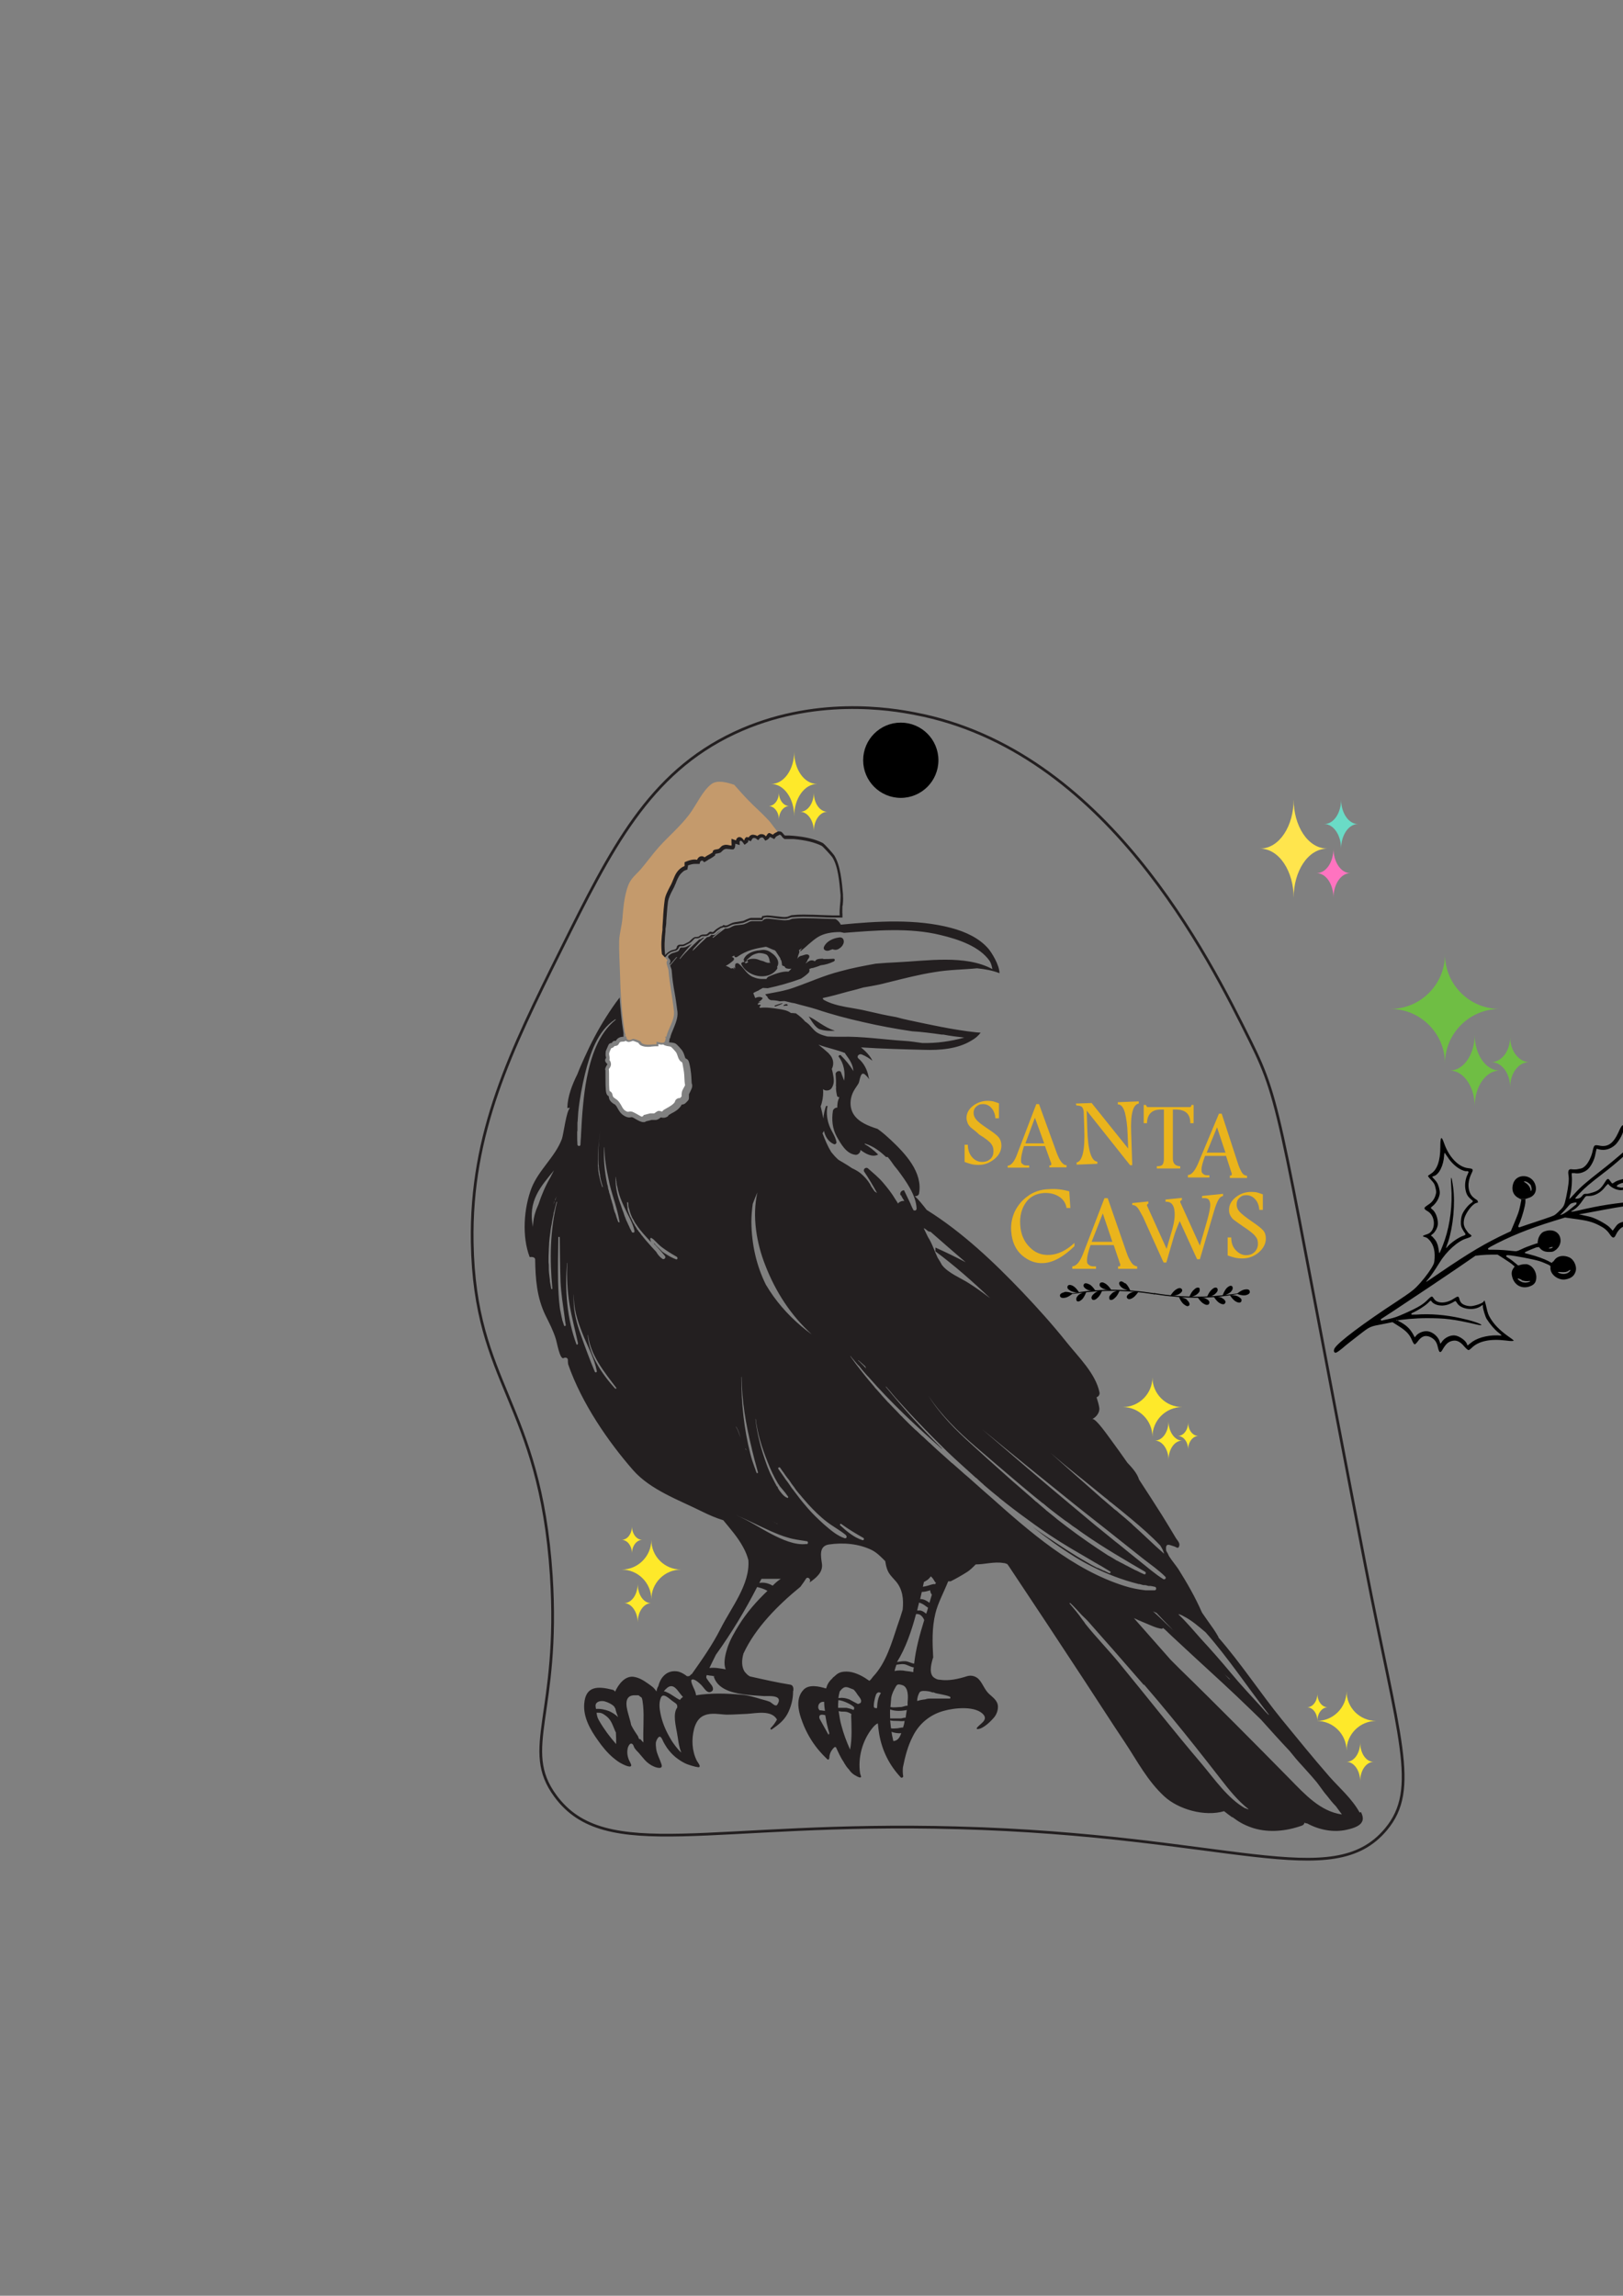 <?xml version="1.0" encoding="UTF-8"?>
<svg id="Layer_1" xmlns="http://www.w3.org/2000/svg" version="1.1" viewBox="0 0 595.3 841.9">
  <rect x="0" y="0" width="595.3" height="841.9" fill="#808080" stroke="none"/>
  <!-- Generator: Adobe Illustrator 29.1.0, SVG Export Plug-In . SVG Version: 2.1.0 Build 142)  -->
  <defs>
    <style>
      .st0 {
        fill: #fee92a;
      }

      .st1 {
        fill: #fff;
      }

      .st2 {
        fill: #ff73c0;
      }

      .st3, .st4 {
        fill: #231f20;
      }

      .st3, .st5, .st6 {
        display: none;
      }

      .st7 {
        fill: #c49a6c;
      }

      .st8 {
        fill: #6adbc6;
      }

      .st5 {
        fill: #721f37;
      }

      .st9 {
        fill-rule: evenodd;
      }

      .st10 {
        fill: #eab41c;
      }

      .st11 {
        fill: none;
        stroke: #231f20;
        stroke-miterlimit: 10;
      }

      .st12 {
        fill: #6fbe44;
      }

      .st13 {
        fill: #ffe54d;
      }
    </style>
  </defs>
  <g id="Layer_11" data-name="Layer_1">
    <g id="Background" class="st6">
      <rect class="st4" x="87.7" y="190.7" width="460.2" height="534.3"/>
    </g>
    <g id="Layer_12" data-name="Layer_1">
      <g class="st6">
        <path class="st4" d="M284.9,355.5c.3-.4.3-.7.1-.9,1.2-1.8-.2-4-2.1-5.2-1-.8-2.3-1.2-3.6-1-.2,0-.5.1-.7.1-2.6.2-5.3,1.4-5.9,3.6,0,.1.1.1.2,0h.1c-.1.1-.1.3-.1.5s.2.2.3.2h.1c.3,0,1-.5.5-.7,0,0,1.6-1.4,1.7-1.5.8-.6,1.8-.9,2.8-1.1,1.1,0,2.1.2,2.9.6.7.6,1,1.5,1.1,2.4,0,.3.1.4.4.5-.3,0-.6.1-1,.1-.6-.1-1.3-.4-1.7-.6-.4-.1-.8-.2-1.1-.3-.3-.1-.5-.2-.8-.3-1-.4-2.6-.4-3.6,0-.3.1-.6.4-.3.7s.2.1.3.2c-.1.1-.2.1-.4.2-.2.1-.4.2-.6.3-.1-.1-.1-.2-.2-.3-.1-.1-.2-.2-.4-.2h-.4c-.3.1-.7.4-.6.7,1.9,4.5,9.6,6.5,13,2h0Z"/>
        <path class="st4" d="M300.8,377.5c2,.6,3.7.6,5.6.5h-.2q-.1,0-.2-.1c-3.8-1.2-6.4-3.8-9.5-5.2h.1c1,1.6,2.5,4.3,4.2,4.8h0Z"/>
        <path class="st4" d="M304,348.6c.6-.2,1-.4,1.4-.5.6.3,1.4.3,2,0,.9-.5,1.5-1,1.9-1.9.5-1.1.1-2.7-1.6-2.4-2.3.3-4.7,1.5-5.5,3.5-.4,1,.8,1.6,1.8,1.3h0Z"/>
        <path class="st4" d="M284.4,369.1c.8-.3,1.7-.6,2.5-1,.1-.1.2-.3,0-.2-.9.2-1.7.5-2.6.8-.3.1-.2.5.1.4h0Z"/>
        <path class="st4" d="M287.6,368.9c.2-.1.8-.1,1.1-.1s.2-.2.2-.3c-.3-.5-1-.2-1.4.1-.2.2-.1.4,0,.3Z"/>
        <path class="st4" d="M498.7,664.7c-2.8-5.1-7.3-8.9-11.1-13.2-6-6.9-11.7-13.9-17.5-21-7.8-9.6-14.9-20.5-23.2-30v-.2c-1.1-2-2.4-3.8-3.7-5.6-.8-1.1-1.5-2.2-2.3-3.3,0,0,0-.2-.1-.2-2.4-5.5-5.4-10.7-8.6-15.8-.8-1.2-2.3-3-3.4-4.7-.3-.7-.6-1.3-1-1.9-.1-.3-.1-.5-.1-.7-.2-2.6,1.7-1.3,3-1,.9.3,1.6,1.2,1.9-.5.1-1-1.1-2.1-1.5-2.9-1.6-2.7-3.2-5.3-4.8-7.9-2.8-4.4-5.6-8.8-8.5-13.2-.7-2.3-2.5-4.3-4.3-6.2-1.9-2.7-3.8-5.4-5.8-8.1-.8-1-5.8-8.4-7.1-7.9,1.6-.7,2.9-2.6,2.6-4.2-.2-1.3-.6-2.5-1-3.8.7-.2,1.2-.9,1.1-1.7-1.4-7-7.8-13.1-12.1-18.5-5.1-6.4-10.6-12.5-16.2-18.4-10.5-11-22.1-22-35.1-30.1-1.4-1.8-2.9-3.7-4.4-5.1.6.2,1.5-.2,1.6-.9,1.4-7.8-5-14.6-10.3-19.6-1.2-1.1-2.9-2.7-4.9-4.1-3.4-1.1-6.8-2.4-8.7-5.2-1.8-2.7-1.5-6.3.1-9,.5-.9,1.1-1.6,1.6-2.5.5-.8.6-4.6,2.3-3.3.7.6,1.2,1.2,1.6,1.8-.1-.3-.1-.6-.2-.8-.4-2.5-1.7-5.1-3.7-6.8-.9-.8.2-1.9,1.2-1.5,1.5.6,2.7,1.4,3.9,2.3-.9-1.9-2.5-3.5-4.2-4.9,7.6.5,15.5.7,23.1.9,5.7.2,12.4-.3,17.4-3.4,1.3-.7,2.5-1.7,3.4-2.9-.5,0-1-.1-1.5-.1h0c-8.5-.9-17-2.8-25-4.5-1.5-.3-3-.7-4.5-1.1-3.5-.6-7.1-1.4-10.5-2.2-5.1-1.3-11.4-1.5-16-4.1-.3-.2-.4-.4-.4-.7,3-.6,6.1-1.5,9-2.3,2-.5,4-1,6-1.6h.1c2.9-.5,5.8-1,8.7-1.8,5.7-1.4,11.4-2.9,17.2-3.8,5.2-.9,10.4-.9,15.6-1.4,2.9.3,5.7.8,8.2,1.8,0-3-2.9-7.6-4-8.9-3.3-3.9-8.4-6.3-13.7-7.7-12.8-3.4-27.2-2.5-40.5-1.2-.4-.8-1-1.5-1.8-2-.2-.2-.4-.5-.7-.6-4.9-2.9-10.6-3.6-16.2-3.8-5.5-.2-10.9.6-16.2,1.8-10.8,2.5-20.8,7.6-29.6,14.3-8.8,6.7-16.1,15.2-22,24.5-3,4.7-5.6,9.7-7.9,14.8-.9,2-1.8,4-2.6,6.1-2,4-3.6,8.3-3.7,12.3,0,.2.3.2.4.1q.1-.1.1-.2c0,.2.3.3.5.3-1.3.5-2.4,9.7-3,11.3-2.5,6.6-8.4,11.2-11.1,17.9-2.9,7.5-3.6,17.9-.7,25.4.6-.1,1.9-.1,2,.8.1,7.2.6,14,3.8,20.6,1.4,2.8,2.9,5.7,3.8,8.7.4,1.2,1.5,7.8,2.9,6.9.6-.3,1.4-.1,1.5.6,0,.6,0,1.1.1,1.7,5,14.4,14.8,28.5,23.8,38.8,6.4,7.3,16.9,11,25.3,15.2,2.6,1.3,5.2,2.4,7.8,3.2,2.7,3.3,5.3,6.2,7.3,9.9.9,1.6,1.5,3.2,1.9,4.7.7,8.9-6.3,17.4-10.2,25.2-3.1,6.1-6.8,11.3-10.6,16.7h-.2c-.3.4-.6.7-1,.7,0,0-.1,0-.2,0h-.3c-1.1-.9-2.4-1.5-3.2-1.7-3.9-.8-6.5,1.9-7.3,5.3-.4.6-.6,1.3-.7,2-1-1.5-1.7-1.9-3.1-2.9-1.7-1.2-3.3-2.2-5.4-2.5-3.1-.3-5.4,2.7-6.7,5.5-.1-.3-.4-.6-.8-.7-5.5-1.4-10-1.5-10.5,5.1-.4,4.9,2.2,9.5,5,13.4,1.6,2.3,3.4,4.5,5.5,6.3,1.1.9,2.2,1.8,3.5,2.4.6.3,3.6,1.8,3.2.2-.1-.3-.3-.6-.4-.9-.8-1.4-1.2-3.1-.9-4.8.1-.8.9-2.7,1.9-1.7.3.3.4,1,.7,1.4.4.6.9,1.1,1.4,1.6.8.9,1.5,1.8,2.3,2.7.9,1,2.1,1.9,3.3,2.4,1.1.5,3.6,1.2,2.8-.9-.6-1.9-1.6-3.5-1.9-5.5-.1-.8-.2-1.7-.1-2.5.1-.5.9-2.5,1.7-1.9.5.4.8,1.3,1.1,1.9.4.7.8,1.4,1.2,2,.9,1.3,2,2.5,3.2,3.5,1.4,1.1,2.9,2.1,4.6,2.7.9.3,1.8.6,2.7.8.4,0,1.3.4,1.5,0,.3-.5-.8-1.8-1-2.2-1.8-3.6-2-7.8-1-11.7.6-2.2,1.7-4.2,3.9-5,2.6-1,5.4-.3,8-.2,2.5,0,5-.2,7.6-.3,3.3-.2,8.9-1.5,10.9,2.1-.6,1.1-1.4,2.2-2.3,3.1-.3.3.1.7.4.5,2.3-1.6,4.3-3.1,5.7-5.6,1.3-2.4,2.1-5.4,2.1-8.1v-.2c0,0,0-.2.1-.3.1-.8,0-2-1.1-2.2-5-.8-9.8-1.9-14.7-3-.1,0-.2,0-.4-.2-.4-.2-.7-.5-1-.8s-.5-.6-.7-.8c-1.1-1.8-1.1-4.1-.4-6.6,4.4-9.5,12.7-17.8,20.9-24.5.7-1,1.4-1.9,2-2.9s1.8,0,1.5.9c0,0-.1.3-.1.4,2.4-1.7,4.9-3.7,4.5-6.8-.4-2.8-1.2-6.5,2.5-7.1,5.3-.8,11.1-.3,15.9,2.1,1.9,1,3.4,2.6,4.8,4,.1.5.2,1.1.3,1.6.7,2.9,1.6,3.5,3.6,5.8,2.5,2.9,2.9,6.6,2.5,10.4-.6,2-1.2,3.9-1.9,5.8-2.1,6.3-4.2,13.8-9,18.8-.3.4-.7,1-1.3,1.5-.3-.2-.6-.4-.9-.6-2-1.4-4.9-2.8-7.5-2.8s-3.4.8-4.7,2c-.2,0-.3.3-.5.5l-.7.7c-.6.7-1.2,1.6-1.4,2.5-.1.2-.1.3-.2.5-2.6-.8-6.2-1.6-8.2.4-3.6,3.7-1.5,9.5.2,13.6,1.5,3.4,3.4,6.5,5.9,9.3.6.7,1.2,1.3,1.9,2,.8.8,1.1,1.2,1.4.2,0-1.5.7-2.9,1.9-4,.1,0,.3,0,.4,0h.1c0,0,.1.2.1.2.7,1.5,1.6,3.6,2.8,5.3.1.2.2.5.4.7.4.7.9,1.4,1.5,2,.5.8,1.2,1.5,2,2,.5.3,1.2.7,1.8.9,1.1.2.5-.6.3-1.4-.9-5.8.8-12.1,4.5-16.7.6-.7,1.2-1.4,2-1.7.1,1.3.3,2.7.5,4,1.1,6.1,3.7,11.3,7.9,15.8.3.3.9,0,.9-.4-.2-1.1-.2-2.2-.1-3.3.8-4,1.8-7.9,3.7-11.5,2.3-4.6,6.4-7.9,11.3-9.2,3.8-1.1,12-2,14.7,1.6,1.4,2-1.7,3.3-2.6,4.7-.1.2,0,.4.2.4,2.1,0,5.1-3,6.3-4.5.9-1.2,1.4-2.8,1.2-4.3-.3-1.8-1.9-2.9-3.2-4.1-1.7-1.6-2.2-3.6-3.7-5.3-1.1-1.2-2.8-1.7-4.4-1.2-3.1,1-6.7,1.8-9.9,1.3-.7,0-1.3-.2-1.9-.6-2.3-1.2-1.4-5-.8-7,0-.2.1-.3.2-.5-.3-5.4-.5-10.9.8-16.2.9-3.8,3.1-7.8,4.7-11.8.3,0,.6,0,.9,0,2-1,4.1-2.2,6-3.4,1-.6,2.1-1.7,3.2-2.8,3.4,0,6.7-1.1,10.2-.5.5,0,.9.2,1.4.4.2.3.5.7.7,1,9.2,13.8,18.4,27.7,27.5,41.6,5,7.6,9.9,15.3,15,22.9,4.5,6.8,8.2,14,14.4,19.7,5.1,4.7,14.7,7.5,21.9,5.4.9.7,1.9,1.5,2.9,2.2.1,0,.1,0,.2,0,.3.2.5.4.7.5,2.1,1.6,4.4,2.7,6.9,3.5,5.8,1.8,12.2,1.1,17.8-.9.6-.2.9-.6,1-1.1.3.2.7.3,1,.3,4.4,2.4,9.7,3.4,14.5,2.3,2.7-.6,5.3-1.5,5.8-3.5.2-.9,0-1.9-.7-3.1h0ZM219.8,631.1c-.2-.3-.4-.8-.6-1.2-.2-.6-.3-1.2-.4-1.8.3,0,.6,0,.9,0,1.2,0,2.1.8,3,1.5,1.7,1.5,2.2,3.6,3.1,5.6,0,0,0,0,.1,0,.1,1.5.1,2.9.1,4.4-2.3-2.6-4.4-5.4-6.2-8.5h0ZM223.4,627.5c-1.6-.6-3.1-.9-4.8-.8-.1-.7-.3-1.2,0-1.9.6-1,2-1.1,3.1-.9.8.2,3.7,1.3,3.9,2.6h.1c.2,1.1.6,2.2,1,3.2-1-1-2.2-1.7-3.3-2.2h0ZM234.8,637.8c-.2,0-.4,0-.5-.3-.1-.3-.2-.5-.3-.8-.9-1.3-1.8-2.7-2.5-4.1-.2-1.2-.6-2.3-.9-3.5-.5-1.9-2.3-7.1,1.8-7.4.8,0,1.3,0,1.8,0,.4.3.7.6,1.1.8.4.7.4,1.6.6,3.1.4,4.2-.1,8.9.1,13.4-.4-.4-.8-.8-1.2-1.3h0ZM247.8,640.4c-.7-.9-1.4-1.9-2-3-.1-.2-.3-.5-.4-.7-1.4-2.5-2.5-5.2-3.1-8.1-.4-1.9-.7-4.1.1-6,.8-2,3,.3,4.1,1.1.5.4,1.2.8,1.6,1.2.4.5.3.8.3,1.3-1.7,2.2-.5,6.9-.1,9.2.4,2,.6,5,1.6,7.3-.8-.6-1.5-1.6-2.1-2.3h0ZM249.4,623.4c-1.7-.8-3.1-2.1-4.8-2.8-.3-.2-.7-.3-1.1-.4.4-.5.8-.9,1.3-1.3,2.1-1.6,3.5.7,4.6,2.1.4.5.7.9,1.1,1.3-.4.3-.8.6-1.1,1.1h0ZM300.4,626.8h0q-.1,0-.2-.2c-.3-1.1.2-2.3,1.5-2.5h0c.1,0,.2,0,.4,0h.2c0,1.1.1,2.2.3,3.3-.6,0-1.2-.2-1.9-.2h0c-.2,0-.3-.2-.3-.3h0ZM303.9,636.2c-1-1.8-2-3.6-3-5.4-.2-.3-.4-.7-.4-1.1,0-1.2,1.4-.9,2.2-.7.2.9.3,1.9.5,2.8.3,1.3.6,2.6,1,3.9-.1,0-.2.3-.3.5h0ZM311.8,641.6c-1.3-2.9-2.4-5.8-3.2-8.9-.5-1.7-.7-3.4-1-5.2.7.2,1.5.2,2.2.2.9,0,1.8.4,2.5.9,0,.2-.1.3-.1.5.1,3.7.4,8.4-.4,12.5h0ZM313.3,626.5c-.1.2-.1.4-.2.6-.8-.4-1.7-.6-2.6-.8-1,0-1.7,0-2.7,0h-.4c0-.9,0-1.8.1-2.8,2,.2,6.1,2.3,5.8,2.9h0ZM315.8,624.2c0,0-.1.2-.1.2-.2.3-.6.3-1,.5-.1,0-2.8-1.5-3.2-1.7-1.1-.4-2.3-.7-3.5-.5-.1,0-.3,0-.5,0,.1-.8.3-1.6.5-2.4.4-.5.8-1,1.3-1.3,1.2-.8,2.5.2,3.8.6.6.6,1.1,1.3,1.6,2.1.5.6,1.4,1.7,1.1,2.4h0ZM434.1,592.7c3,1.5,5.6,3.8,8.1,5.9,8.4,9.5,15.5,20.3,23.3,30.3-.1,0-.3-.2-.4-.2-.8-.8-1.5-1.6-2.2-2.4-3.9-4.3-7.9-8.5-11.6-13-3.5-4.2-7.1-8.3-10.8-12.3-2.6-2.9-5.3-6.2-8.3-9,.6,0,1.2.3,1.9.7h0ZM451.2,615.9c-.1,0-.2,0-.4-.2-.6-.6-1.2-1.3-1.9-1.9.3.2.5.5.8.7.6.5,1.1,1,1.5,1.4h0ZM430.4,597.9c-.4-.4-.9-.8-1.3-1.2-2-1.8-4-3.9-6.2-5.8.4.2.8.4,1.3.6,2,2.1,4.1,4.3,6.2,6.4ZM381.3,529.2c7.6,7,15.9,13.3,23.9,19.9.7.5,1.4,1.1,2,1.7h0s.1,0,.1,0c2.5,2,5.1,4.1,7.6,6.2h0c3.7,3.1,7.4,6.3,10.7,9.8.5.8.9,1.5,1.2,2.4.1.2.1.4.2.6-3.8-3.3-7.4-6.9-11.2-10.3-.1,0-.3-.3-.4-.4h0q-.1,0-.2-.2c-1.6-1.4-3.2-2.8-4.8-4.1-.5-.5-1-.9-1.6-1.3-.3-.2-.5-.5-.8-.7h0c-1.4-1.2-2.7-2.3-4.1-3.5-7.5-6.7-15.2-13.3-22.6-20.2-.2,0,0-.1,0,0h0ZM393.9,551.5c5.6,4.5,11.2,8.8,16.8,13.3,2.9,2.3,5.8,4.6,8.7,6.9,2.7,2.1,5.6,4.1,8,6.5.5.5-.1,1.2-.7.9-3.1-1.9-6-4.5-8.8-6.7-1.4-1.1-2.7-2.2-4.1-3.3-1.5-1.2-3-2.5-4.6-3.7-2-1.6-3.9-3.2-5.9-4.8-.5-.4-1-.8-1.5-1.2-1.8-1.5-3.7-3.1-5.5-4.6-1.2-1-2.4-2-3.6-3-10.9-9.1-21.7-18.4-32.5-27.7h0c11.1,9.2,22.4,18.3,33.7,27.4h0ZM391.2,559.8c-1.2-.9-2.3-1.8-3.5-2.7-.2-.2-.5-.4-.7-.6-1-.8-2.1-1.7-3.1-2.5-.1,0-.2,0-.2-.2-1.2-1-2.4-2-3.5-3h-.1c-1.2-1.1-2.3-2.1-3.5-3.1-.3-.2-.5-.5-.8-.7-1.5-1.3-3-2.6-4.5-3.9h0c-1.2-1.1-2.5-2.2-3.7-3.3h0c-3.7-3.3-7.4-6.6-11.1-10-6-5.4-11.7-11.1-16-18h0c4.7,7.1,10.8,13.1,17.2,18.6,5.6,4.8,11.2,9.6,16.9,14.4h0c.6.5,1.2,1,1.8,1.5,2,1.7,4,3.3,6.1,5h.1c1.8,1.6,3.7,3,5.5,4.4.3.2.5.4.8.6.4.3.8.6,1.2.9.4.3.8.6,1.3.9.4.3.7.5,1.1.8.5.4,1,.8,1.5,1.1.3.2.6.4.9.6.8.6,1.6,1.2,2.5,1.8,7.3,5.1,14.9,9.5,22.6,14,.5.3.2,1.2-.4.9-.9-.4-1.8-.8-2.7-1.3-.2,0-.3-.2-.5-.2-.8-.4-1.5-.8-2.3-1.2-.3-.2-.6-.3-1-.5-.6-.3-1.2-.7-1.9-1-.5-.3-1-.5-1.5-.8-.1,0-.2,0-.4-.2-1-.6-1.9-1.2-2.9-1.7h0c-5.1-3.3-10.2-6.8-15.2-10.6h0ZM340.3,451.4c.3.2.6.3,1,.3,4.3,3.8,8.6,7.5,12.9,11.2-3.6-1.9-7.3-3.7-11.1-5.4v1.4c7,5.2,13.7,11.1,20.1,17.2-2.5-1.9-5.1-3.8-7.8-5.5-3.1-2-7.6-3.7-9.9-6.7-.5-.9-1-1.8-1.6-2.7-1.2-2.5-2-5.2-3.5-7.5-.1-.2-.2-.4-.3-.6-.4-.9-.9-1.8-1.3-2.7.6.2,1,.6,1.5,1h0ZM308.4,387c-.3-.3-1,.2-.8.5,1.9,2.4,2.5,5.8,2,8.8-.4-1.1-.8-2.2-1.1-3-.4-1.1-2.1-.3-2,.6.1,1.5.2,3,.1,4.5h.1c-.2,1.1.1,2.3.3,3.4.1.4.4.6.8.5v.3c-.1.1-.1.3-.2.4-.4,1-.5,2.1-.5,3.2-.6-.1-1.5.5-1.6,1.2-.5,3.2-.2,6.5,1.4,9.4,1.6,2.8,3.5,6.3,6.9,6.7.8.1,1.8-.8,1.8-1.6v-.2c2,1.5,4.4,2.8,6.5,1.7-1.5-1.5-3.1-2.8-4.9-3.8-.1-.1,0-.3.1-.2,3,.9,5.5,2.8,7.7,4.9h.6c.9,1,1.6,2.1,2.4,3.2.4.5.9,1.1,1.3,1.6,2.9,3.9,6.7,9.1,6.9,14.1,0,.3-.2.6-.4.7h-.7c0-.1,0-.2-.1-.2-.3-.6-.6-1.2-.9-1.9,0-.1-.1-.2-.1-.3h0c-.8-1.7-1.6-3.3-2.4-5h0c-.7,0-1.3.5-1.4,1.2v.2c0,.3.2.5.4.6q.1,0,.2.1h-.2c.4.7.7,1.2,1.1,1.8-.5,0-1,0-1.5.3-.4.2-.7.4-.8.7-.3-.6-.7-1.1-1-1.6-1.3-2.2-2.8-4.1-4.5-6.1s-3.6-3.5-5.5-5.2c-.8-.7-2,.3-1.4,1.2,1.7,2.5,3.2,5.1,4.7,7.8-.3-.2-.6-.4-.9-.6-.4-.6-.9-1.3-1.3-1.9-.1-.2-.2-.5-.4-.8-.9-1.5-2.1-2.8-3.4-3.9-1-.8-2.1-1.4-3.2-1.9-1.6-1.1-3.3-2.1-5-3.1-1-.9-1.8-1.8-2.6-2.8-1.3-2.1-2.3-4.5-3.2-6.9.2-.3.4-.6.5-.9.5,2.1,1.6,4,3.7,4.9.5.2,1-.4.9-.8-.4-2.1-1.7-3.7-2.5-5.7-.9-2.2-1.3-5-.8-7.3.1-.4-.5-.3-.6,0-.4,1.2-.8,2.8-.9,4.4-.3-1.5-.6-3-1-4.5.2-.4.3-.8.4-1.2.5-1.8.6-3.5.5-5.1.7.8,2.4.6,3-.2,1.4-1.9.9-3.8.5-6-.1-.4-.2-.8-.3-1.2,1-1.9.5-4.2-1.1-5.6h.1c-1.2-1.1-2.5-2.2-3.9-3.3,3.2,1.2,6.6,1.8,9.8,3.1,0,.2.1.4.3.6,1.4,1.9,2.6,3.7,2.7,6-1.2-2.1-2.9-4.1-4.6-5.8h0ZM317.6,501.8c-.3-.4-.7-.8-1-1.1l-.4-.4c-.1-.1-.3-.2-.4-.4-.3-.3-.6-.6-1-.9-.1-.1,0-.2.1-.1.9.7,1.7,1.5,2.5,2.2,0,.2.2.4.2.7h0ZM308,341.7c.4.1.9.2,1.4.3,11.7-.9,24-2,35.4.8,6.7,1.6,14.3,4.2,18,9.5.6,1,.8,2,1,3-9.9-5.4-24.1-3-35.2-2.5-2.6.1-5.1.3-7.6.5-4.4.8-8.7,1.6-13,2.8-5.9,1.5-11.1,3.9-16.8,5.9-3.5,1.3-7.1,1.8-10.7,2.5.1.2.3.5.5.7.1,0,.1.1.2.1.2.7.7,1.2,1.4,1.4,1,0,2.1.1,3.2.4.6,0,1.2-.1,1.7-.1.3.1.6.1.9.2.9.2,1.8.5,2.8.6,2.7.8,5.5,1.4,8,2.2,5.6,1.9,11.3,3.4,17.1,4.7,6,1.4,12,2.5,18.1,3.4,3.6.2,7.2.7,10.8,1.2h.6c2.5.5,5.1.8,7.7,1.1-5.1,1.4-10,2.1-15.4,2-2.3-.3-4.5-.7-6.8-.8-7.6-.5-15.4-1.7-23-1.5-1.8,0-3.5,0-5-.1-1.2-.3-2.3-.6-3.4-1.2-1.7-.9-2.6-2.7-4.1-3.8-.2-.2-.4-.3-.6-.4-1-1.2-2.2-2.2-3.5-3.1h-.3c-.5-.1-1-.1-1.5-.1-1.2-1-3.2-1.3-4.6-1.5-2-.3-4.5-.7-6.7-.4-.1-.1-.2-.2-.3-.4.1-.1.2-.1.3-.2.2-.1.3-.6-.1-.6s-.4.1-.6.1c-.1-.1-.1-.3-.2-.4.4-.3.8-.5,1.2-.7,0,0,0-.1,0,0-.3.1-.7.1-1,.1.6-.3,1.1-.6,1.5-1.2.1-.1.2-.3,0-.4-.8-.5-1.7-.3-2.6.1-.2-.6-.5-1.2-.7-1.8.3-.2.6-.4.9-.5s.5-.3.8-.4c0,.1.1.1.1.2,0-.1,0-.2.1-.3.5-.3,1.1-.6,1.6-.9.6,0,1.2.1,1.8.1,4.2-.9,8.1-2,12.2-3.5,1.1-.7,2.2-1.5,3-2.4.3-.3.3-.6.1-.9.2,0,.3-.1.5-.1h0c.1-.1.3-.1.5-.2h.3c1-.3,2-.6,2.9-1,1.7-.2,3.1-.6,4.8-1.4.6-.3.5-1.1-.2-1-1.2.1-2.4.1-3.5.1-.2-.1-.5-.2-.9-.1-.3,0-.7,0-1,.1-.5,0-1,.4-1.3.8h-.1c-.5-.4-1.5-.5-2.3.1-.3.2-.6.4-.8.6h-.2c.1-.1.3-.3.4-.5.2-.2.3-.5.3-.7.2-.3.5-.6.6-.9.3-.9-.6-1.3-1.5-1-.4.1-.9.3-1.3.4-.1,0-.3,0-.4.1h0c-.5.2-.9.5-1,.9h-.1c.1-.6.3-1.3.6-2,.2-.5.1-.8-.1-1,.4-.3.8-.5,1.2-.8-.2.3-.5.6-.7,1-.1.1.1.2.2.1,2.1-1.7,3.9-3.6,6.2-5.1,2.4-1.8,5.3-2.2,8.2-2.2h0ZM285.3,545.5s0,0,0,0c-.1-.2-.2-.3-.3-.5,0,0,0,0-.1,0-.1,0-.1-.2-.2-.4-.3-.5-.6-1.1-.9-1.7-.3-.5-.5-1.1-.8-1.6-.2-.3-.3-.7-.5-1h0c-.5-1.2-1-2.3-1.4-3.5-1.9-5.3-3.4-10.8-4-16.4,0,0,.1,0,.1,0,.6,5.3,2.3,10.6,4.3,15.6,1.1,2.8,2.3,5.5,3.9,8.1.2.3.4.5.5.8.1,0,.1.2.2.2.1.2.3.4.4.5.5.6,1,1.2,1.5,1.8.4.5.7,1,1.1,1.5.1.2-.1.5-.3.4-.6-.2-1.1-.6-1.5-1-.3-.3-.5-.5-.8-.9h0c-.2-.3-.5-.6-.7-.9h0c-.1-.2-.2-.3-.3-.5h0c-.1,0-.1-.3-.2-.4h0ZM285.3,558.9c-.2,0-.5-.2-.7-.3-.4-.2-.7-.5-1-.7.3.2.7.5,1,.7.2,0,.4.2.7.3ZM271.9,505c0-.1.1-.1.1,0,.1,8.9,1.6,17.5,3.7,26h0c.2,1.1.5,2,.7,2.9h0c.1.6.3,1.1.4,1.6h0c.1.4.2.8.3,1.1h0c.3,1.1.6,2.2.9,3.3.1.3-.3.5-.5.2-.2-.5-.4-1-.5-1.4-.1-.3-.2-.5-.3-.8-.6-1.6-1.1-3.2-1.5-4.8-2.3-9-3.3-18.6-3.3-28.1h0ZM274.1,532.1s0,0,0,0l-.8-.8s.1,0,.2,0c.2.3.4.6.6.9h0ZM280.9,471.1c-3.5-7.1-5.2-14.8-5.3-22.9,0-2.3.2-4.5.5-6.7.5-1.4,1.1-2.8,1.7-4.2-2,8.8-.3,18.6,2.9,26.7,3.8,9.8,9.4,18.4,17.1,25.4-5.4-3.9-10.2-8.6-14.1-14-1-1.4-1.9-2.8-2.8-4.3h0ZM290,333.3c.5-.1.8.3.7.6,2.1-.2,4.7-.2,5.9,1.6.2.3-.1.7-.5.6-2.3-1.1-4.1-1.4-6.7-1.1-.2,0-.4-.1-.5-.3-1.8.6-3.7,1.1-5.5,1.7-.4.1-.5-.4-.2-.5,2.2-1,4.5-1.9,6.8-2.6h0ZM287.8,333c.4,0,.5.6.1.7-3.6,1-7.2,1.3-10.5,3.2-.4.2-.7-.4-.4-.6,3.1-1.9,7.1-3.5,10.8-3.3h0ZM281.8,333.6c-1.9.9-4,1.3-6,2.2-1.8.9-3.6,1.9-5.4,3-.2.1-.5-.2-.2-.3,3.2-2.1,7.5-5.3,11.4-5.4.4,0,.5.4.2.5h0ZM247.6,350.7c.1-.1.3,0,.2.1-1.3,1.6-2.6,3.1-4,4.7h-.4c1.4-1.6,2.8-3.2,4.2-4.8h0ZM211.8,414.3v-2.1c0-.4,0-.8.1-1.2v-.2c.1-1,.1-2,.2-3h0c.5-4.8,1.4-9.6,2.5-14.1,1.8-7.2,4.5-15.7,11.1-19.9.1-.1.2.1.1.2-6.4,5.1-9.1,13.8-10.6,21.5-.6,3.1-1,6.3-1.3,9.4h0c-.4,3.9-.6,7.6-.8,11.5v.3c0,.4-.1.9-.1,1.3,0,.6-.1,1.2-.1,1.8s-1,.6-1.1,0c-.1-1.2-.1-2.5-.1-3.8v-.9c.1-.3.1-.6.1-.8h0ZM219.5,429.7h0c-.1-.8-.1-1.5-.2-2.2v-3.8c.1-2.6.4-5.3.7-7.9,0-.3.1-.5.1-.8h0c0,.3-.1.6-.1.9h0c-.4,3.5-.7,7.1-.5,10.6,0,.3,0,.6.1,1v.4c0,.3.1.6.1.8s0,.3.1.5c0,.2.1.5.1.7s0,.3.1.5c.1.3.1.6.1.9s.1.3.1.5.1.4.1.6c.2.9.5,1.9.8,2.8,0,.1-.1.2-.2.1-.1-.2-.1-.4-.2-.6h0c-.6-1.6-.9-3.3-1.2-5h0ZM204.2,438.6c-.1.2-.1.4-.2.5-.1.4-.2.7-.3,1h-.2c-.1.5-.3,1.1-.5,1.6.1-.4.2-.9.4-1.3.3-.6.5-1.2.8-1.8h0ZM197.5,441.7c-.4.9-.8,1.8-1.1,2.8-.4,1.1-.9,3.3-.9,5.3v.2c-2-9.6,2.8-14.8,7.7-20.8-.5.9-.9,1.8-1.4,2.7-1.8,3.1-3.2,6.4-4.3,9.8h0ZM204.5,441c-2.8,10.4-2.9,20.9-1.9,31.5h0v.2h-.4c-.1-.6-.2-1.2-.3-1.7,0-.2-.1-.4-.1-.6-.1-.3-.1-.6-.1-1s-.1-.5-.1-.8-.1-.5-.1-.8-.1-.6-.1-.8c-.1-.8-.1-1.5-.1-2.3s0-1.2-.1-1.8v-.2c0-1.4,0-2.8.1-4.2v-.4c0-.6.1-1.2.1-1.8v-.4c.1-.7.1-1.4.2-2h0c.1-.7.2-1.5.3-2.2v-.2c.1-.6.2-1.3.3-1.9,0-.1.1-.3.1-.4.1-.6.2-1.2.3-1.8.2-.8.3-1.6.5-2.4-.1,0-.1.1-.1.1,0-.2.1-.4.1-.7v.5c.3-1.4.7-2.7,1-4.1.2,0,.5,0,.4.2h0ZM206.9,486.1c-.1-.3-.2-.6-.3-.9,0-.1-.1-.2-.1-.3-.1-.2-.1-.4-.2-.6,0-.1-.1-.2-.1-.4s-.1-.4-.1-.5-.1-.3-.1-.4c0-.2-.1-.3-.1-.5s-.1-.3-.1-.5-.1-.3-.1-.5-.1-.3-.1-.5,0-.2-.1-.4c-.1-.5-.1-.9-.2-1.4-.4-3.1-.5-6.2-.6-9.2-.1-5.4,0-10.8.1-16.2,0-.3.5-.3.5,0,.1,5.4.1,10.7.3,16.1.2,4.4.9,8.7,1.5,13.1.1.9.2,1.8.4,2.8.1.5-.5.7-.6.3h0ZM211.4,492.9c-3.4-9.2-4.3-19.9-3.4-29.7,0-.1.1-.1.1,0-.3,5.1,0,10.2.8,15.2.8,4.8,2.1,9.5,3.1,14.2,0,.5-.5.7-.6.3h0ZM218.2,503.1c-1.9-4.5-3.6-9.1-5.2-13.7-1.5-4.1-2.6-8.4-2.6-12.8s.1-.1.1,0c.2,4.8,1.9,9.4,3.7,13.8,1.7,4,3.9,8.1,4.7,12.4.1.5-.5.6-.7.3h0ZM225.6,509.2c-4.7-5.2-9.6-12.3-10-19.6,0-.1.1-.1.1,0,.8,7.3,6,13.6,10.3,19.3.3.2-.1.5-.4.3ZM226.7,448c-.2-.6-.4-1.1-.6-1.7-.1-.2-.1-.5-.2-.7-.1-.3-.2-.7-.4-1-.1-.3-.2-.6-.3-1-.1-.3-.2-.5-.2-.8-.1-.4-.2-.8-.3-1.2-.1-.2-.1-.4-.2-.6-.1-.4-.2-.9-.4-1.3,0-.1-.1-.3-.1-.4-.1-.5-.2-1-.4-1.5,0-.1,0-.2-.1-.2-.1-.5-.2-1.1-.4-1.6h0c-.1-.7-.2-1.3-.4-1.8h0c-.9-4.5-1.4-8.9-1.1-13.4,0-.1.1-.1.1,0,0,4.1.7,8,1.6,12h0c.1.7.3,1.3.4,1.9,1.1,4.4,2.8,8.7,3.5,13.2.3.4-.3.5-.5.1h0ZM232.8,451.5c0,.2-.1.4-.3.4h-.5s-.1,0-.1-.1h-.1c-.2-.5-.4-.8-.6-1.2-.1-.1-.1-.2-.2-.4-.1-.3-.3-.6-.4-.9-.1-.1-.1-.2-.2-.4-.2-.4-.3-.7-.5-1.1-.1-.1-.1-.3-.2-.4-.1-.3-.2-.5-.3-.8-.1-.2-.1-.4-.2-.5-.1-.2-.2-.4-.2-.6-.1-.2-.2-.4-.2-.6-.4-1-.8-2.1-1.1-3.1h0c-.1-.3-.2-.5-.3-.8-1.1-3.1-1.7-6.2-1.6-9.4,0-.1.1-.1.1,0,0,.3,0,.6.1.8v.2c0,.2,0,.4.1.6v.3c0,.2.1.4.1.6v.2c.1.3.1.6.2.8h0c.1.3.1.5.2.8v.2c.1.2.1.5.2.7h0c.4,1.6,1,3.1,1.6,4.5h0c.2.4.3.7.5,1.1,1.3,2.9,3.1,5.7,3.8,8.8v.3h0ZM247.9,461.8c-1.3-.5-2.6-1.2-3.8-2h0c-.2-.1-.4-.2-.6-.4-.1,0-.1-.1-.2-.1-.1-.1-.2-.2-.4-.3-.1,0-.1-.1-.2-.2-.1-.1-.2-.2-.3-.3q-.1-.1-.2-.2c-.1-.1-.2-.2-.3-.3q-.1-.1-.2-.2c-.1-.1-.2-.2-.3-.3q-.1-.1-.2-.2c-.1-.1-.2-.2-.3-.3q-.1-.1-.2-.2c-.1-.1-.2-.2-.3-.3q-.1-.1-.1-.2c-.1-.2-.3-.3-.4-.5,0,.1.1.2.1.4,1.4,1.5,2.7,2.9,3.9,4.4.5.7-.4,1.5-1,1-1-.7-1.7-1.6-2.2-2.5-1.2-1.3-2.4-2.6-3.6-4-.3-.4-.7-.8-1-1.2-.2-.2-.4-.5-.5-.7h-.1c-.4-.6-.7-1-1.1-1.5h-.1c-.1-.3-.3-.5-.4-.7h-.1c-.3-.6-.6-1.1-.9-1.5,0,0-.1-.1-.1-.2l-.3-.6h-.1c-.1-.3-.3-.6-.4-.8h0c-.1-.3-.2-.5-.3-.7,0-.1-.1-.1-.1-.2l-.3-.6s0-.1-.1-.1c-.1-.2-.2-.5-.3-.8,0,0,0-.1-.1-.2-.1-.2-.1-.4-.2-.6q0-.1-.1-.2c-.1-.2-.1-.5-.2-.7h0c-.1-.4-.1-.6-.1-.9v-.2c0-.2-.1-.4-.1-.6v-.2c0-.3-.1-.5-.1-.8s.4-.3.4,0,.1.7.1,1v.2c.1.3.1.6.2.9q0,.1.1.2c.1.3.1.6.2.8h0c.1.4.2.6.3.9,0,.1.1.2.1.3.1.2.2.5.3.7.1.1.1.2.1.3.1.2.2.4.3.5.1.2.2.3.3.5.1.1.2.3.2.4s.2.3.2.4c.1.1.1.2.2.3.1.2.3.5.5.7,0,0,.1.1.1.2,1.5,2.2,3.4,4.2,5.2,6.1-.1-.3-.2-.7-.3-1-.1-.4.3-.7.6-.4.2.1.4.3.6.4q.1.1.2.2c.1.1.2.2.3.3.1.1.2.2.3.3.1.1.2.1.2.2.8.8,1.6,1.6,2.5,2.2,1.5,1.1,3.1,2.1,4.7,3,1,.4.6,1.4,0,1.1h0ZM249,351.2c-.1.1-.3,0-.2-.1,2.7-3.6,5.9-7.3,9.7-9.8.3-.2.5.2.3.4-3.4,3.1-6.9,5.9-9.8,9.5h0ZM254.3,347.6c-.1.1-.4,0-.3-.2,3.2-3.3,6.4-7.7,11-9,.3-.1.5.3.2.5-4.4,2.1-7.5,5.3-10.9,8.7h0ZM261,343.4c3.7-3.1,8-7.5,13-8.3.4,0,.5.5.2.6-2.5,1-4.8,1.9-7,3.4-2.1,1.4-4,3-6,4.5-.2.1-.4-.1-.2-.2h0ZM269.7,353.6c-.1.5-.1,1.1,0,1.6l-.4-.4c-.1-.1-.2,0-.2.1.1.3.3.5.4.8-.1-.1-.2-.3-.3-.4-.3-.3-.7-.3-1-.1-.6-.4-1.3-.8-2-1,1-.5,1.9-1.2,2.7-1.9.7-.6.2-1.3-.5-1.3.1-.1.2-.2.4-.3.2-.1.4-.2.6-.3-.2.5.4.9,1,.5,3.6-2.5,6.9-3.1,10.5-3.7.1,0,.2.1.4.1,1,.4,1.9.9,2.9,1.2.1.1.1.2.3.3h.1c0,.1,0,.2.1.3.5.8,1,1.5,1.5,2.3,0,.4.2.6.4.9.1.4.1.7.2,1.1-.1.6.3.9.8.9l.3.3c.1.3.3.5.9.6.5.1,1,.1,1.5,0-.4.4-.7.8-1.1,1.1-2.4-.2-5.3,1-7.2,1.8-.3.1-.7.5-.9.9h-1.7c-1.2,0-2.2-.3-3.4-.8-2.5-1.2-3.3-3.7-5.4-5-.7,0-.9.3-.9.4h0ZM271.6,527.2s0,0,0,0c-.5-1.3-.9-2.8-1.7-4,0,0,0,0,.1,0,.8,1.2,1.2,2.6,1.6,4h0ZM272.3,621.3c2.6.4,5.3.5,8,.7,1.2,0,3.8-.2,4.9.6.5.4.7,1,.2,2s-.6.8-1,.8-1.5-1-2-1.3c-1-.4-2.2-.7-3.3-1-2.3-.7-4.6-1.4-7-1.6-5.6-.5-11.2-.7-16.8.2h0c-.1-.8-.3-1.4-.6-2.1-.3-.6-1.6-3.3-1-3.6,1-.7,3.6,1.9,4.1,2.6.7.8,1.7,2.5,3,1.8,1.3-.6.6-2-.1-2.8-.2-.2-1.7-2.3-1.6-2.3h.1-.1c-.1-.3,0-.7.1-1,.5,0,1,.2,1.4.2.5,0,1.1.2,1.7.3h-.5c1.3,4.5,6.4,5.9,10.5,6.5h0ZM271,596c-1.6,2.6-3.2,5.3-4.2,8.3-.1.2-.1.5-.2.7-.7,2.2-1.3,5.3-.4,7.2h.1c-1.9-.3-4.2-.8-6.1-.5.8-1.7,1.6-3.3,2.4-4.9,5.7-7.9,10.8-16.4,15.1-24.8h0c1.3.3,2.6.7,3.8,1.4-3.9,3.7-7.6,7.9-10.5,12.6h0ZM283.4,581.5c-1.5-.9-3.2-1.3-4.9-1,.3-.5.5-1,.8-1.5h7.1c-1,.6-2,1.5-3,2.5h0ZM295.9,566.2c-4.3.6-9.2-1.7-12.9-3.6-4.4-2.3-8.5-5.1-13.1-7-.1,0,0,0,0,0,4.4,1.8,8.5,4,12.8,5.9,2.1.9,4.2,1.8,6.4,2.4,2.2.7,4.5.9,6.8,1.3.6,0,.6,1,0,1.1h0ZM309.8,564.1c-2.8-.9-5.4-3.2-7.6-5.1-2.1-1.9-4.2-3.9-6-6-1.2-1.4-2.4-2.8-3.5-4.3-.5-.7-1.1-1.4-1.6-2.1-.1-.2-.2-.3-.4-.5-.3-.4-.6-.8-.9-1.3-.5-.7-1-1.5-1.6-2.2-.2-.3-.4-.6-.6-.9-.7-1-1.4-2-2.1-3-.3-.4.3-.8.6-.5.4.6.8,1.1,1.2,1.7.1,0,.2.3.3.4.3.5.6.9,1,1.4.1.2.2.3.3.4.4.5.8,1,1.1,1.5,0,0,.1,0,.1.2.4.5.8,1.1,1.2,1.6,0,0,.1,0,.1.2.2.2.4.5.5.7s.3.3.4.5c.3.4.6.7.9,1.1.1,0,.1.2.2.2.3.4.7.8,1,1.2h0c.7.8,1.3,1.5,2,2.3,2.1,2.3,4.4,4.6,6.9,6.5,2.2,1.7,4.7,3,6.9,4.8.7.7.2,1.4-.4,1.2h0ZM316.3,564.8c-3.1-1-5.7-3.2-8.1-5.4-.3-.3.1-.8.4-.5,2.6,1.9,5.3,3.5,8.1,5.1.4.3.1,1-.4.8h0ZM321.7,626.4h-.5c-.4,0-.7-.2-.7-.7,0-.8.1-1.6.3-2.4.1-.5.2-1,.4-1.5.1-.5.4-.9.8-1.1.4-.2.8,0,1.1.2-1.1,1.6-1.3,3.5-1.4,5.5h0ZM327.7,638.5c-.1-.3-.2-.5-.2-.8-.2-.8-.4-1.7-.5-2.6,1.1.4,2.4.6,3.6.5-.6,1.5-1.2,2.7-2.9,2.9h0ZM331.3,633.5c-.7,0-1.4.2-2.1.3-.8,0-1.6.2-2.4,0-.1-1-.2-1.9-.3-2.9.9.2,1.7.2,2.6.2s1.8.2,2.7,0c-.1.9-.3,1.6-.5,2.2h0ZM332.2,629.7v.2c-.6,0-1.2.2-1.7.3-1.4,0-2.7,0-4,0v-.2c0-1-.1-2.1,0-3.1,1.9.7,4.2.6,6.1.2-.2,1-.3,1.9-.4,2.7h0ZM332.9,624.1v1.4c-.8,0-1.6.4-2.3.5-1.4,0-2.8.3-4,0,.1-1.1.2-2.3.3-3.4.3-1.7,1-2.9,1.8-4.3.1-.2.3-.3.5-.5.6-.2,1.3,0,2.1.3,1.9,1,1.8,4.1,1.6,6.1h0ZM335,613.2c-.9-.2-1.8-.3-2.7-.4-1.4-.3-2.9-.3-4.2,0,.2-.8.4-1.5.7-2.3,1.3-.2,2.6-.4,3.6,0s1.8.8,2.8,1c-.2.6-.2,1.1-.2,1.5h0ZM331.6,609.2c-.9,0-1.7.2-2.6.3h0c3.2-5.1,5.3-11.3,7-17.6.5,0,1,0,1.5.3s.9.8,1.2,1.3l.3.6c-1.7,5.5-3.1,10.6-3.7,16-1.3-.2-2.4-1-3.7-.9h0ZM336.4,590.6c.2-1,.5-1.9.7-2.9.7.2,1.3.5,1.9.9.5.3.9.7,1.4,1-.2.7-.4,1.5-.7,2.2h0c-.6-.6-1.5-1.1-2.1-1.2-.5,0-.8,0-1.2,0h0ZM342.2,620.6c.3,0,.6.2.9.3.7.2,1.6.3,2.4.5.9.2,2,.4,2.9.8.3.2.3.7-.1.7-2,0-4,0-6,0s-2,0-3,.3c-.4,0-2.8.4-2.9.7,0,0,.1,0,.1-.2h-.1c0-1,.4-2.3.9-3.1.5-.7,2.2-.5,3-.4.8.1,1.3.3,1.9.5h0ZM340.9,587.8c-.3-.3-.7-.5-1-.7-.8-.5-1.6-.7-2.4-.7.2-.9.4-1.8.6-2.6,1,0,2.1-.3,3.1-.6,0,.6.2,1.1.6,1.6-.3,1-.6,2-.9,3ZM343,581c-.3-.2-.7,0-1,0-1.2.4-2.3.7-3.5.9.1-.6.3-1.2.4-1.8.2,0,.4-.2.6-.3.8-.4,1.4-1,1.9-1.7.7.5,1.1,1.3,1.6,2.1.1,0,.2.2.4.2-.2,0-.3.3-.4.6h0ZM362.8,548.5h0c-.8-.7-1.6-1.4-2.4-2.1-1.2-1.1-2.4-2.1-3.6-3.2-1-.9-2-1.8-3-2.6-.3-.3-.7-.6-1-.9-1.1-1-2.3-2-3.4-3-.1,0-.2-.2-.3-.2-1-.9-2-1.8-3-2.7-1.5-1.3-3-2.7-4.4-4-.3-.3-.6-.6-1-.9-.5-.5-1-.9-1.5-1.4s-.6-.6-1-.9c-.5-.5-1.1-1-1.6-1.5s-.5-.5-.8-.7c-.8-.7-1.5-1.5-2.3-2.2-.2-.2-.4-.4-.6-.6-.6-.6-1.1-1.1-1.7-1.7-.2-.3-.5-.5-.8-.8-.6-.6-1.1-1.2-1.7-1.8-.2-.2-.4-.4-.6-.6-.8-.8-1.5-1.6-2.3-2.4-.1,0-.2-.2-.3-.3-.6-.7-1.3-1.4-1.9-2.1-.2-.2-.4-.5-.6-.7-.6-.6-1.1-1.3-1.7-1.9s-.4-.4-.5-.6c-.7-.9-1.5-1.7-2.2-2.6-1.6-1.9-3.1-3.9-4.6-5.8-.7-1-1.4-1.9-2.1-2.9,0,0,0-.1.1-.1,0,.1.1.1.1.2h0c.9,1.1,1.8,2.1,2.7,3.2h.1c1,1.3,2.1,2.6,3.2,3.8l.2.2h0l.2.2c8.2,9.4,17.4,18,26.7,26.2.1,0,.2.2.3.2h.1c-3.6-3.5-7.2-7.3-10.7-11.1h0c-1.6-1.7-3.1-3.5-4.7-5.3h0c-1.8-2.1-3.6-4.2-5.3-6.3,0,0,0-.1.1-.1,1,1.1,2,2.3,2.9,3.4.2.2.4.5.7.8,1,1.1,2,2.2,3,3.3h0c2.7,3,5.5,5.9,8.3,8.8.1,0,.3.3.4.4,2.1,2.2,4.3,4.3,6.5,6.5s.4.4.6.6c1.8,1.7,3.6,3.4,5.4,5h0c1.7,1.6,3.5,3.1,5.2,4.7h.1c.8.8,1.6,1.5,2.4,2.2.1,0,.2.2.3.3.9.8,1.8,1.5,2.7,2.3.9.7,1.8,1.5,2.7,2.2.1,0,.2,0,.2.2.8.7,1.7,1.3,2.5,2h0c1.8,1.4,3.6,2.8,5.5,4.2h0c3.4,2.5,6.8,5,10.4,7.4,2.7,1.8,5.4,3.5,8.1,5.1h0c2.6,1.5,5.1,3,7.7,4.5.6.4,1.2.7,1.9,1.1.5.3,1,.6,1.4.8,1.1.7,2.2,1.3,3.3,2,.4.2,0,.8-.4.6-.6-.3-1.3-.6-1.9-.9-.1,0-.3,0-.5-.2-.6-.3-1.1-.5-1.7-.8-.1,0-.1,0-.2,0-1.4-.7-2.7-1.4-4-2.2-5-2.8-9.8-6.1-14.5-9.2-1.8-1.2-3.5-2.4-5.3-3.7,4.9,3.9,10,7.6,15.3,10.9,2.1,1.3,4.2,2.5,6.4,3.6h0c5.5,2.8,11.2,5,17.2,6.5h.1c.5,0,1.1.3,1.7.4.2,0,.4,0,.5,0,.4,0,.9.2,1.3.3.2,0,.4,0,.5,0,.6,0,1.2.2,1.8.3.7,0,.8,1.3,0,1.3h-2.2c-.4,0-.8,0-1.2,0-2.6-.3-5.2-.8-7.7-1.6-19-6-34.8-19.9-49.6-33.1h0ZM456.8,663.2c-6.4-3.6-11.2-10.6-15.9-16.2-5.1-6-10.2-12.2-15.2-18.4s-10-12.4-15-18.5c-4-4.9-8.7-9.7-12.6-14.6-.3-.5-.6-.9-1-1.4-1.5-2.2-3.2-4.2-4.9-6.2.1,0,.2,0,.4,0,1.5,1.4,2.9,3,4.2,4.4.8.8,1.7,1.6,2.5,2.5.5.5.9,1.1,1.4,1.6,3.2,3.7,6.5,7.3,9.6,10.9,3.1,3.6,6.3,7.2,9.4,10.8-.1-.2-.1-.3-.2-.5.1.2.3.3.4.4,0,0,0,.2.1.2h0c3.2,3.7,6.4,7.5,9.5,11.3,6.1,7.4,12.1,15,18,22.6,3.1,4,6.4,8.2,10.5,11.4-.4,0-.8-.2-1.2-.4h0ZM473.2,652.5c-6.8-6.9-13.6-13.8-20.4-20.6-6.6-6.6-13.2-13.2-19.9-19.7l-3.5-3.5c-4.5-5.1-9-10.2-13.5-15.3,1.3.6,2.6,1.2,3.9,1.7,2,.8,4.1,1.9,6.2,2.2.2,0,.4,0,.6-.3.2.2.4.4.6.5,3.5,3.4,7.1,6.6,10.6,9.9,7.1,6.5,14.2,13,21.1,19.7,1.2,1.2,2.4,2.3,3.6,3.5,3.5,3.9,6.9,7.7,10.5,11.5,1.5,1.9,3.1,3.8,4.7,5.5,1.5,1.7,3.1,3.4,4.6,5.2,1.6,1.8,2.8,3.9,4.4,5.7,1,1.3,2.1,2.7,3.3,3.9.7,1,1.5,2,2.2,3-7.9-1.1-13.6-7.4-19-12.9h0Z"/>
      </g>
      <g>
        <path class="st4" d="M284.9,355.5c.3-.4.3-.7.1-.9,1.2-1.8-.2-4-2.1-5.2-1-.8-2.3-1.2-3.6-1-.2,0-.5.1-.7.1-2.6.2-5.3,1.4-5.9,3.6,0,.1.1.1.2,0h.1c-.1.1-.1.3-.1.5s.2.2.3.2h.1c.3,0,1-.5.5-.7,0,0,1.6-1.4,1.7-1.5.8-.6,1.8-.9,2.8-1.1,1.1,0,2.1.2,2.9.6.7.6,1,1.5,1.1,2.4,0,.3.1.4.4.5-.3,0-.6.1-1,.1-.6-.1-1.3-.4-1.7-.6-.4-.1-.8-.2-1.1-.3-.3-.1-.5-.2-.8-.3-1-.4-2.6-.4-3.6,0-.3.1-.6.4-.3.7s.2.1.3.2c-.1.1-.2.1-.4.2-.2.1-.4.2-.6.3-.1-.1-.1-.2-.2-.3-.1-.1-.2-.2-.4-.2h-.4c-.3.1-.7.4-.6.7,1.9,4.5,9.6,6.5,13,2h0Z"/>
        <path class="st4" d="M300.8,377.5c2,.6,3.7.6,5.6.5h-.2q-.1,0-.2-.1c-3.8-1.2-6.4-3.8-9.5-5.2h.1c1,1.6,2.5,4.3,4.2,4.8h0Z"/>
        <path class="st4" d="M304,348.6c.6-.2,1-.4,1.4-.5.6.3,1.4.3,2,0,.9-.5,1.5-1,1.9-1.9.5-1.1.1-2.7-1.6-2.4-2.3.3-4.7,1.5-5.5,3.5-.4,1,.8,1.6,1.8,1.3h0Z"/>
        <path class="st4" d="M284.4,369.1c.8-.3,1.7-.6,2.5-1,.1-.1.2-.3,0-.2-.9.2-1.7.5-2.6.8-.3.1-.2.5.1.4h0Z"/>
        <path class="st4" d="M287.6,368.9c.2-.1.8-.1,1.1-.1s.2-.2.2-.3c-.3-.5-1-.2-1.4.1-.2.2-.1.4,0,.3Z"/>
      </g>
      <path class="st4" d="M498.7,664.7c-2.8-5.1-7.3-8.9-11.1-13.2-6-6.9-11.7-13.9-17.5-21-7.8-9.6-14.9-20.5-23.2-30v-.2c-1.1-2-2.4-3.8-3.7-5.6-.8-1.1-1.5-2.2-2.3-3.3,0,0,0-.2-.1-.2-2.4-5.5-5.4-10.7-8.6-15.8-.8-1.2-2.3-3-3.4-4.7-.3-.7-.6-1.3-1-1.9-.1-.3-.1-.5-.1-.7-.2-2.6,1.7-1.3,3-1,.9.3,1.6,1.2,1.9-.5.1-1-1.1-2.1-1.5-2.9-1.6-2.7-3.2-5.3-4.8-7.9-2.8-4.4-5.6-8.8-8.5-13.2-.7-2.3-2.5-4.3-4.3-6.2-1.9-2.7-3.8-5.4-5.8-8.1-.8-1-5.8-8.4-7.1-7.9,1.6-.7,2.9-2.6,2.6-4.2-.2-1.3-.6-2.5-1-3.8.7-.2,1.2-.9,1.1-1.7-1.4-7-7.8-13.1-12.1-18.5-5.1-6.4-10.6-12.5-16.2-18.4-10.5-11-22.1-22-35.1-30.1-1.4-1.8-2.9-3.7-4.4-5.1.6.2,1.5-.2,1.6-.9,1.4-7.8-5-14.6-10.3-19.6-1.2-1.1-2.9-2.7-4.9-4.1-3.4-1.1-6.8-2.4-8.7-5.2-1.8-2.7-1.5-6.3.1-9,.5-.9,1.1-1.6,1.6-2.5.5-.8.6-4.6,2.3-3.3.7.6,1.2,1.2,1.6,1.8-.1-.3-.1-.6-.2-.8-.4-2.5-1.7-5.1-3.7-6.8-.9-.8.2-1.9,1.2-1.5,1.5.6,2.7,1.4,3.9,2.3-.9-1.9-2.5-3.5-4.2-4.9,7.6.5,15.5.7,23.1.9,5.7.2,12.4-.3,17.4-3.4,1.3-.7,2.5-1.7,3.4-2.9-.5,0-1-.1-1.5-.1h0c-8.5-.9-17-2.8-25-4.5-1.5-.3-3-.7-4.5-1.1-3.5-.6-7.1-1.4-10.5-2.2-5.1-1.3-11.4-1.5-16-4.1-.3-.2-.4-.4-.4-.7,3-.6,6.1-1.5,9-2.3,2-.5,4-1,6-1.6h.1c2.9-.5,5.8-1,8.7-1.8,5.7-1.4,11.4-2.9,17.2-3.8,5.2-.9,10.4-.9,15.6-1.4,2.9.3,5.7.8,8.2,1.8,0-3-2.9-7.6-4-8.9-3.3-3.9-8.4-6.3-13.7-7.7-12.8-3.4-27.2-2.5-40.5-1.2-.4-.8-1-1.5-1.8-2h-.1c-.1-.1-.3-.1-.5-.1h-.5c-1,0-2.2-.1-3.3-.1-2.4-.1-4.9-.2-7.2-.2s-3,.1-4.2.2c-.2,0-.5.1-.7.2-.3.1-.6.3-1,.3s-.7.1-1.1.1c-1.1,0-2.2-.2-3.4-.3-1.1-.1-2.2-.3-3.1-.3s-.5.1-.7.1-.3.1-.5.1h0c0,.1-.8.7-.8.7h-3.3c-.4,0-.7,0-.9.1-.2,0-.8.3-1.1.5-.5.2-.9.4-1.2.5-.6.2-1.3.2-1.9.3-.7.1-1.4.1-1.9.3-.1,0-.4.2-.7.3-.7.4-1.3.7-2,.7s-.3,0-.4-.1c-1.5,1.1-3,2.3-4.5,3.5-.1.1-.3-.1-.2-.2,1-.8,2.1-1.8,3.2-2.7-.6.4-1.2.8-1.6,1.2-.5.6-1,.7-1.4.7s-.5-.1-.6-.1h-.1c-.3.4-.6.7-1.1.8-.2,0-.3.1-.5.1-1.5,1.4-3,2.8-4.5,4.3s-.4,0-.3-.2c1.2-1.3,2.4-2.7,3.8-4-.2,0-.4,0-.5.1-.1,0-.2.1-.3.2-.2.1-.4.3-.7.4h-.3c-2.4,2.2-4.9,4.5-7,7.1-.1.1-.3,0-.2-.1,1.4-1.9,3-3.8,4.7-5.6-.1.1-.2.2-.3.3,0,0-1.9,1-2.2,1.1-.4.1-.8.2-1.1.2h-.4c-.3,0-.4,0-.6.3,0,0-.1.1-.1.2-.1.3-.3.7-.7.9-.2.1-.6.2-1.1.4-.4.1-.8.2-1,.3-.5.2-1.1.7-1.4,1v.6l.2.2c.2.2.5.5.6,1,0,.4-.1.6-.2.8,0,.1-.1.1-.1.2s0,.2.1.4c.8-.9,1.6-1.9,2.4-2.8.1-.1.3,0,.2.1-.8,1-1.7,2-2.5,3,.1.2.1.3.2.5.2.5.4,1.1.4,1.6.2,2.7.6,5.5,1.1,8.1.4,2.2.7,4.5,1,6.8.2,2.2-.7,4.2-1.5,6.2-.5,1.2-1,2.3-1.2,3.4l-.2.2c0,.5-.1.9-.2,1.3.2.1.6.1.8.1.5.1.9.1,1.4.3.9.4,2.5,2.5,2.6,2.6.4.6.7,1.3.9,2,.1.4.3.9.4,1h.1c.2.1.5.2.7.5.4.4.6,1.3,1,3.5v.2c.3,1.6.3,3.2.4,4.6,0,.1,0,.3.1.5s.1.5.1.8c0,.6-.4,1.3-.7,2-.2.4-.5.9-.5,1.1v.8c0,.5,0,.7-.1,1-.2.5-1.3,1.5-1.5,1.6-.4.2-.7.2-1,.3h-.1c-.1.2-.2.5-.4.7-.9,1.2-2.1,1.9-3.3,2.5-.3.2-.7.4-1,.6-.1.2-.3.5-.7.7s-.8.3-1.2.3-.6,0-.8-.1h-.2c-.1,0-.2.1-.3.2-.3.2-.7.5-1.1.6-.2.1-.5.1-.8.1h-1.2c-.3.1-.5.1-.7.2-.4.1-.8.2-1.3.3h0c-.2.1-.4.3-.7.3h-.3c-.9,0-1.9-.6-2.8-1.1-.5-.3-1-.6-1.3-.7h-.4c-.2,0-.4.1-.7.1s-.6-.1-1-.2c-1.9-.8-2.5-1.9-3.1-2.9s-.5-1-.9-1.4c-.1-.2-.4-.4-.7-.5-.4-.3-.9-.6-1.3-1.2-.4-.5-.4-1-.5-1.4v-.2c-.2-.1-.4-.2-.6-.5-.5-.7-.6-2.1-.6-6.2s0-2.5-.1-3v-.3c.1-.6.4-1,.6-1.4.1-.1.2-.2.2-.3,0,0,0-.1-.1-.2h0s-.1,0-.1-.1c-.2-.2-.5-.5-.6-.9-.1-.5.1-.9.3-1.1,0-.2,0-.4-.1-.6-.1-.5-.1-1.1,0-1.9.1-.2.9-2.2,1.1-2.5.3-.4.7-.5,1-.5h.1c.1-.2.3-.6.9-.8h.6c.2-.4.7-1.1,1.8-1.4.4-.1.8-.1,1-.1v-1.4c-.7-4.4-1.1-8.7-1.4-13-1.8,2.3-3.4,4.7-5,7.2-3,4.7-5.6,9.7-7.9,14.8-.9,2-1.8,4-2.6,6.1-2,4-3.6,8.3-3.7,12.3,0,.2.3.2.4.1q.1-.1.1-.2c0,.2.3.3.5.3-1.3.5-2.4,9.7-3,11.3-2.5,6.6-8.4,11.2-11.1,17.9-2.9,7.5-3.6,17.9-.7,25.4.6-.1,1.9-.1,2,.8.1,7.2.6,14,3.8,20.6,1.4,2.8,2.9,5.7,3.8,8.7.4,1.2,1.5,7.8,2.9,6.9.6-.3,1.4-.1,1.5.6,0,.6,0,1.1.1,1.7,5,14.4,14.8,28.5,23.8,38.8,6.4,7.3,16.9,11,25.3,15.2,2.6,1.3,5.2,2.4,7.8,3.2,2.7,3.3,5.3,6.2,7.3,9.9.9,1.6,1.5,3.2,1.9,4.7.7,8.9-6.3,17.4-10.2,25.2-3.1,6.1-6.8,11.3-10.6,16.7h-.2c-.3.4-.6.7-1,.7,0,0-.1,0-.2,0h-.3c-1.1-.9-2.4-1.5-3.2-1.7-3.9-.8-6.5,1.9-7.3,5.3-.4.6-.6,1.3-.7,2-1-1.5-1.7-1.9-3.1-2.9-1.7-1.2-3.3-2.2-5.4-2.5-3.1-.3-5.4,2.7-6.7,5.5-.1-.3-.4-.6-.8-.7-5.5-1.4-10-1.5-10.5,5.1-.4,4.9,2.2,9.5,5,13.4,1.6,2.3,3.4,4.5,5.5,6.3,1.1.9,2.2,1.8,3.5,2.4.6.3,3.6,1.8,3.2.2-.1-.3-.3-.6-.4-.9-.8-1.4-1.2-3.1-.9-4.8.1-.8.9-2.7,1.9-1.7.3.3.4,1,.7,1.4.4.6.9,1.1,1.4,1.6.8.9,1.5,1.8,2.3,2.7.9,1,2.1,1.9,3.3,2.4,1.1.5,3.6,1.2,2.8-.9-.6-1.9-1.6-3.5-1.9-5.5-.1-.8-.2-1.7-.1-2.5.1-.5.9-2.5,1.7-1.9.5.4.8,1.3,1.1,1.9.4.7.8,1.4,1.2,2,.9,1.3,2,2.5,3.2,3.5,1.4,1.1,2.9,2.1,4.6,2.7.9.3,1.8.6,2.7.8.4,0,1.3.4,1.5,0,.3-.5-.8-1.8-1-2.2-1.8-3.6-2-7.8-1-11.7.6-2.2,1.7-4.2,3.9-5,2.6-1,5.4-.3,8-.2,2.5,0,5-.2,7.6-.3,3.3-.2,8.9-1.5,10.9,2.1-.6,1.1-1.4,2.2-2.3,3.1-.3.3.1.7.4.5,2.3-1.6,4.3-3.1,5.7-5.6,1.3-2.4,2.1-5.4,2.1-8.1v-.2c0,0,0-.2.1-.3.1-.8,0-2-1.1-2.2-5-.8-9.8-1.9-14.7-3-.1,0-.2,0-.4-.2-.4-.2-.7-.5-1-.8s-.5-.6-.7-.8c-1.1-1.8-1.1-4.1-.4-6.6,4.4-9.5,12.7-17.8,20.9-24.5.7-1,1.4-1.9,2-2.9s1.8,0,1.5.9c0,0-.1.3-.1.4,2.4-1.7,4.9-3.7,4.5-6.8-.4-2.8-1.2-6.5,2.5-7.1,5.3-.8,11.1-.3,15.9,2.1,1.9,1,3.4,2.6,4.8,4,.1.5.2,1.1.3,1.6.7,2.9,1.6,3.5,3.6,5.8,2.5,2.9,2.9,6.6,2.5,10.4-.6,2-1.2,3.9-1.9,5.8-2.1,6.3-4.2,13.8-9,18.8-.3.4-.7,1-1.3,1.5-.3-.2-.6-.4-.9-.6-2-1.4-4.9-2.8-7.5-2.8s-3.4.8-4.7,2c-.2,0-.3.3-.5.5l-.7.7c-.6.7-1.2,1.6-1.4,2.5-.1.2-.1.3-.2.5-2.6-.8-6.2-1.6-8.2.4-3.6,3.7-1.5,9.5.2,13.6,1.5,3.4,3.4,6.5,5.9,9.3.6.7,1.2,1.3,1.9,2,.8.8,1.1,1.2,1.4.2,0-1.5.7-2.9,1.9-4,.1,0,.3,0,.4,0h.1c0,0,.1.2.1.2.7,1.5,1.6,3.6,2.8,5.3.1.2.2.5.4.7.4.7.9,1.4,1.5,2,.5.8,1.2,1.5,2,2,.5.3,1.2.7,1.8.9,1.1.2.5-.6.3-1.4-.9-5.8.8-12.1,4.5-16.7.6-.7,1.2-1.4,2-1.7.1,1.3.3,2.7.5,4,1.1,6.1,3.7,11.3,7.9,15.8.3.3.9,0,.9-.4-.2-1.1-.2-2.2-.1-3.3.8-4,1.8-7.9,3.7-11.5,2.3-4.6,6.4-7.9,11.3-9.2,3.8-1.1,12-2,14.7,1.6,1.4,2-1.7,3.3-2.6,4.7-.1.2,0,.4.2.4,2.1,0,5.1-3,6.3-4.5.9-1.2,1.4-2.8,1.2-4.3-.3-1.8-1.9-2.9-3.2-4.1-1.7-1.6-2.2-3.6-3.7-5.3-1.1-1.2-2.8-1.7-4.4-1.2-3.1,1-6.7,1.8-9.9,1.3-.7,0-1.3-.2-1.9-.6-2.3-1.2-1.4-5-.8-7,0-.2.1-.3.2-.5-.3-5.4-.5-10.9.8-16.2.9-3.8,3.1-7.8,4.7-11.8.3,0,.6,0,.9,0,2-1,4.1-2.2,6-3.4,1-.6,2.1-1.7,3.2-2.8,3.4,0,6.7-1.1,10.2-.5.5,0,.9.2,1.4.4.2.3.5.7.7,1,9.2,13.8,18.4,27.7,27.5,41.6,5,7.6,9.9,15.3,15,22.9,4.5,6.8,8.2,14,14.4,19.7,5.1,4.7,14.7,7.5,21.9,5.4.9.7,1.9,1.5,2.9,2.2.1,0,.1,0,.2,0,.3.2.5.4.7.5,2.1,1.6,4.4,2.7,6.9,3.5,5.8,1.8,12.2,1.1,17.8-.9.6-.2.9-.6,1-1.1.3.2.7.3,1,.3,4.4,2.4,9.7,3.4,14.5,2.3,2.7-.6,5.3-1.5,5.8-3.5.2-.8,0-1.8-.6-3l-.5.2ZM211.8,414.3v-2.1c0-.4,0-.8.1-1.2v-.2c.1-1,.1-2,.2-3h0c.5-4.8,1.4-9.6,2.5-14.1,1.8-7.2,4.5-15.7,11.1-19.9.1-.1.2.1.1.2-6.4,5.1-9.1,13.8-10.6,21.5-.6,3.1-1,6.3-1.3,9.4h0c-.4,3.9-.6,7.6-.8,11.5v.3c0,.4-.1.9-.1,1.3,0,.6-.1,1.2-.1,1.8s-1,.6-1.1,0c-.1-1.2-.1-2.5-.1-3.8v-.9c.1-.3.1-.6.1-.8h0ZM219.5,429.7h0c-.1-.8-.1-1.5-.2-2.2v-3.8c.1-2.6.4-5.3.7-7.9,0-.3.1-.5.1-.8h0c0,.3-.1.6-.1.9-.4,3.5-.7,7.1-.5,10.6,0,.3,0,.6.1,1v.4c0,.3.1.6.1.8s0,.3.1.5c0,.2.1.5.1.7s0,.3.1.5c.1.3.1.6.1.9s.1.3.1.5.1.4.1.6c.2.9.5,1.9.8,2.8,0,.1-.1.2-.2.1-.1-.2-.1-.4-.2-.6h0c-.6-1.6-.9-3.3-1.2-5h0ZM204.2,438.6c-.1.2-.1.4-.2.5-.1.4-.2.7-.3,1h-.2c-.1.5-.3,1.1-.5,1.6.1-.4.2-.9.4-1.3.3-.6.5-1.2.8-1.8h0ZM197.5,441.7c-.4.9-.8,1.8-1.1,2.8-.4,1.1-.9,3.3-.9,5.3v.2c-2-9.6,2.8-14.8,7.7-20.8-.5.9-.9,1.8-1.4,2.7-1.8,3.1-3.2,6.4-4.3,9.8h0ZM202.6,472.5s0,.1,0,0v.2h-.4c-.1-.6-.2-1.2-.3-1.7,0-.2-.1-.4-.1-.6-.1-.3-.1-.6-.1-1s-.1-.5-.1-.8-.1-.5-.1-.8-.1-.6-.1-.8c-.1-.8-.1-1.5-.1-2.3s0-1.2-.1-1.8v-.2c0-1.4,0-2.8.1-4.2v-.4c0-.6.1-1.2.1-1.8v-.4c.1-.7.1-1.4.2-2h0c.1-.7.2-1.5.3-2.2v-.2c.1-.6.2-1.3.3-1.9,0-.1.1-.3.1-.4.1-.6.2-1.2.3-1.8.2-.8.3-1.6.5-2.4-.1,0-.1.1-.1.1,0-.2.1-.4.1-.7v.5c.3-1.4.7-2.7,1-4.1,0-.1.3-.1.2,0-2.6,10.6-2.7,21.1-1.7,31.7h0ZM206.9,486.1c-.1-.3-.2-.6-.3-.9,0-.1-.1-.2-.1-.3-.1-.2-.1-.4-.2-.6,0-.1-.1-.2-.1-.4s-.1-.4-.1-.5-.1-.3-.1-.4c0-.2-.1-.3-.1-.5s-.1-.3-.1-.5-.1-.3-.1-.5-.1-.3-.1-.5,0-.2-.1-.4c-.1-.5-.1-.9-.2-1.4-.4-3.1-.5-6.2-.6-9.2-.1-5.4,0-10.8.1-16.2,0-.3.5-.3.5,0,.1,5.4.1,10.7.3,16.1.2,4.4.9,8.7,1.5,13.1.1.9.2,1.8.4,2.8.1.5-.5.7-.6.3h0ZM211.4,492.9c-3.4-9.2-4.3-19.9-3.4-29.7,0-.1.1-.1.1,0-.3,5.1,0,10.2.8,15.2.8,4.8,2.1,9.5,3.1,14.2,0,.5-.5.7-.6.3h0ZM218.2,503.1c-1.9-4.5-3.6-9.1-5.2-13.7-1.5-4.1-2.6-8.4-2.6-12.8s.1-.1.1,0c.2,4.8,1.9,9.4,3.7,13.8,1.7,4,3.9,8.1,4.7,12.4.1.5-.5.6-.7.3h0ZM225.6,509.2c-4.7-5.2-9.6-12.3-10-19.6,0-.1.1-.1.1,0,.8,7.3,6,13.6,10.3,19.3.3.2-.1.5-.4.3ZM226.7,448c-.2-.6-.4-1.1-.6-1.7-.1-.2-.1-.5-.2-.7-.1-.3-.2-.7-.4-1-.1-.3-.2-.6-.3-1-.1-.3-.2-.5-.2-.8-.1-.4-.2-.8-.3-1.2-.1-.2-.1-.4-.2-.6-.1-.4-.2-.9-.4-1.3,0-.1-.1-.3-.1-.4-.1-.5-.2-1-.4-1.5,0-.1,0-.2-.1-.2-.1-.5-.2-1.1-.4-1.6h0c-.1-.7-.2-1.3-.4-1.8h0c-.9-4.5-1.4-8.9-1.1-13.4,0-.1.1-.1.1,0,0,4.1.7,8,1.6,12h0c.1.7.3,1.3.4,1.9,1.1,4.4,2.8,8.7,3.5,13.2.3.4-.3.5-.5.1h0ZM232.5,452h-.5s-.1,0-.1-.1h-.1c-.2-.5-.4-.8-.6-1.2-.1-.1-.1-.2-.2-.4-.1-.3-.3-.6-.4-.9-.1-.1-.1-.2-.2-.4-.2-.4-.3-.7-.5-1.1-.1-.1-.1-.3-.2-.4-.1-.3-.2-.5-.3-.8-.1-.2-.1-.4-.2-.5-.1-.2-.2-.4-.2-.6-.1-.2-.2-.4-.2-.6-.4-1-.8-2.1-1.1-3.1h0c-.1-.3-.2-.5-.3-.8-1.1-3.1-1.7-6.2-1.6-9.4,0-.1.1-.1.1,0,0,.3,0,.6.1.8v.2c0,.2,0,.4.1.6v.3c0,.2.1.4.1.6v.2c.1.3.1.6.2.8h0c.1.3.1.5.2.8v.2c.1.2.1.5.2.7h0c.4,1.6,1,3.1,1.6,4.5h0c.2.4.3.7.5,1.1,1.3,2.9,3.1,5.7,3.8,8.8h0c0,.4,0,.6-.2.7h0ZM247.9,461.8c-1.3-.5-2.6-1.2-3.8-2h0c-.2-.1-.4-.2-.6-.4-.1,0-.1-.1-.2-.1-.1-.1-.2-.2-.4-.3-.1,0-.1-.1-.2-.2-.1-.1-.2-.2-.3-.3q-.1-.1-.2-.2c-.1-.1-.2-.2-.3-.3q-.1-.1-.2-.2c-.1-.1-.2-.2-.3-.3q-.1-.1-.2-.2c-.1-.1-.2-.2-.3-.3q-.1-.1-.2-.2c-.1-.1-.2-.2-.3-.3q-.1-.1-.1-.2c-.1-.2-.3-.3-.4-.5,0,.1.1.2.1.4,1.4,1.5,2.7,2.9,3.9,4.4.5.7-.4,1.5-1,1-1-.7-1.7-1.6-2.2-2.5-1.2-1.3-2.4-2.6-3.6-4-.3-.4-.7-.8-1-1.2-.2-.2-.4-.5-.5-.7h-.1c-.4-.6-.7-1-1.1-1.5h-.1c-.1-.3-.3-.5-.4-.7h-.1c-.3-.6-.6-1.1-.9-1.5,0,0-.1-.1-.1-.2l-.3-.6h-.1c-.1-.3-.3-.6-.4-.8h0c-.1-.3-.2-.5-.3-.7,0-.1-.1-.1-.1-.2l-.3-.6s0-.1-.1-.1c-.1-.2-.2-.5-.3-.8,0,0,0-.1-.1-.2-.1-.2-.1-.4-.2-.6q0-.1-.1-.2c-.1-.2-.1-.5-.2-.7h0c-.1-.4-.1-.6-.1-.9v-.2c0-.2-.1-.4-.1-.6v-.2c0-.3-.1-.5-.1-.8s.4-.3.4,0,.1.7.1,1v.2c.1.3.1.6.2.9q0,.1.1.2c.1.3.1.6.2.8h0c.1.4.2.6.3.9,0,.1.1.2.1.3.1.2.2.5.3.7.1.1.1.2.1.3.1.2.2.4.3.5.1.2.2.3.3.5.1.1.2.3.2.4s.2.3.2.4c.1.1.1.2.2.3.1.2.3.5.5.7,0,0,.1.1.1.2,1.5,2.2,3.4,4.2,5.2,6.1-.1-.3-.2-.7-.3-1-.1-.4.3-.7.6-.4.2.1.4.3.6.4q.1.1.2.2c.1.1.2.2.3.3.1.1.2.2.3.3.1.1.2.1.2.2.8.8,1.6,1.6,2.5,2.2,1.5,1.1,3.1,2.1,4.7,3,1,.4.6,1.4,0,1.1h0ZM219.8,631.1c-.2-.3-.4-.8-.6-1.2-.2-.6-.3-1.2-.4-1.8.3,0,.6,0,.9,0,1.2,0,2.1.8,3,1.5,1.7,1.5,2.2,3.6,3.1,5.6,0,0,0,0,.1,0,.1,1.5.1,2.9.1,4.4-2.3-2.6-4.4-5.4-6.2-8.5h0ZM223.4,627.5c-1.6-.6-3.1-.9-4.8-.8-.1-.7-.3-1.2,0-1.9.6-1,2-1.1,3.1-.9.8.2,3.7,1.3,3.9,2.6h.1c.2,1.1.6,2.2,1,3.2-1-1-2.2-1.7-3.3-2.2h0ZM234.8,637.8c-.2,0-.4,0-.5-.3-.1-.3-.2-.5-.3-.8-.9-1.3-1.8-2.7-2.5-4.1-.2-1.2-.6-2.3-.9-3.5-.5-1.9-2.3-7.1,1.8-7.4.8,0,1.3,0,1.8,0,.4.3.7.6,1.1.8.4.7.4,1.6.6,3.1.4,4.2-.1,8.9.1,13.4-.4-.4-.8-.8-1.2-1.3h0ZM247.8,640.4c-.7-.9-1.4-1.9-2-3-.1-.2-.3-.5-.4-.7-1.4-2.5-2.5-5.2-3.1-8.1-.4-1.9-.7-4.1.1-6,.8-2,3,.3,4.1,1.1.5.4,1.2.8,1.6,1.2.4.5.3.8.3,1.3-1.7,2.2-.5,6.9-.1,9.2.4,2,.6,5,1.6,7.3-.8-.6-1.5-1.6-2.1-2.3h0ZM249.4,623.4c-1.7-.8-3.1-2.1-4.8-2.8-.3-.2-.7-.3-1.1-.4.4-.5.8-.9,1.3-1.3,2.1-1.6,3.5.7,4.6,2.1.4.5.7.9,1.1,1.3-.4.3-.8.6-1.1,1.1h0ZM300.4,626.8h0q-.1,0-.2-.2c-.3-1.1.2-2.3,1.5-2.5h0c.1,0,.2,0,.4,0h.2c0,1.1.1,2.2.3,3.3-.6,0-1.2-.2-1.9-.2h0c-.2,0-.3-.2-.3-.3h0ZM303.9,636.2c-1-1.8-2-3.6-3-5.4-.2-.3-.4-.7-.4-1.1,0-1.2,1.4-.9,2.2-.7.2.9.3,1.9.5,2.8.3,1.3.6,2.6,1,3.9-.1,0-.2.3-.3.5h0ZM311.8,641.6c-1.3-2.9-2.4-5.8-3.2-8.9-.5-1.7-.7-3.4-1-5.2.7.2,1.5.2,2.2.2.9,0,1.8.4,2.5.9,0,.2-.1.3-.1.5.1,3.7.4,8.4-.4,12.5h0ZM313.1,627.1c-.8-.4-1.7-.6-2.6-.8-1,0-1.7,0-2.7,0h-.4c0-.9,0-1.8.1-2.8,1.9,0,6,2.2,5.8,2.8,0,.3,0,.5-.2.7h0ZM315.8,624.2c0,0-.1.2-.1.2-.2.3-.6.3-1,.5-.1,0-2.8-1.5-3.2-1.7-1.1-.4-2.3-.7-3.5-.5-.1,0-.3,0-.5,0,.1-.8.3-1.6.5-2.4.4-.5.8-1,1.3-1.3,1.2-.8,2.5.2,3.8.6.6.6,1.1,1.3,1.6,2.1.5.6,1.4,1.7,1.1,2.4h0ZM434.1,592.7c3,1.5,5.6,3.8,8.1,5.9,8.4,9.5,15.5,20.3,23.3,30.3-.1,0-.3-.2-.4-.2-.8-.8-1.5-1.6-2.2-2.4-3.9-4.3-7.9-8.5-11.6-13-3.5-4.2-7.1-8.3-10.8-12.3-2.6-2.9-5.3-6.2-8.3-9,.6,0,1.2.3,1.9.7h0ZM451.2,615.9c-.1,0-.2,0-.4-.2-.6-.6-1.2-1.3-1.9-1.9.3.2.5.5.8.7.6.5,1.1,1,1.5,1.4h0ZM430.4,597.9c-.4-.4-.9-.8-1.3-1.2-2-1.8-4-3.9-6.2-5.8.4.2.8.4,1.3.6,2,2.1,4.1,4.3,6.2,6.4ZM381.3,529.2c7.6,7,15.9,13.3,23.9,19.9.7.5,1.4,1.1,2,1.7h0s.1,0,.1,0c2.5,2,5.1,4.1,7.6,6.2h0c3.7,3.1,7.4,6.3,10.7,9.8.5.8.9,1.5,1.2,2.4.1.2.1.4.2.6-3.8-3.3-7.4-6.9-11.2-10.3-.1,0-.3-.3-.4-.4h0q-.1,0-.2-.2c-1.6-1.4-3.2-2.8-4.8-4.1-.5-.5-1-.9-1.6-1.3-.3-.2-.5-.5-.8-.7h0c-1.4-1.2-2.7-2.3-4.1-3.5-7.5-6.7-15.2-13.3-22.6-20.2-.2,0,0-.1,0,0h0ZM393.9,551.5c5.6,4.5,11.2,8.8,16.8,13.3,2.9,2.3,5.8,4.6,8.7,6.9,2.7,2.1,5.6,4.1,8,6.5.5.5-.1,1.2-.7.9-3.1-1.9-6-4.5-8.8-6.7-1.4-1.1-2.7-2.2-4.1-3.3-1.5-1.2-3-2.5-4.6-3.7-2-1.6-3.9-3.2-5.9-4.8-.5-.4-1-.8-1.5-1.2-1.8-1.5-3.7-3.1-5.5-4.6-1.2-1-2.4-2-3.6-3-10.9-9.1-21.7-18.4-32.5-27.7h0c11.1,9.2,22.4,18.3,33.7,27.4h0ZM391.2,559.8c-1.2-.9-2.3-1.8-3.5-2.7-.2-.2-.5-.4-.7-.6-1-.8-2.1-1.7-3.1-2.5-.1,0-.2,0-.2-.2-1.2-1-2.4-2-3.5-3h-.1c-1.2-1.1-2.3-2.1-3.5-3.1-.3-.2-.5-.5-.8-.7-1.5-1.3-3-2.6-4.5-3.9-1.2-1.1-2.5-2.2-3.7-3.3-3.7-3.3-7.4-6.6-11.1-10-6-5.4-11.7-11.1-16-18h0c4.7,7.1,10.8,13.1,17.2,18.6,5.6,4.8,11.2,9.6,16.9,14.4h0c.6.5,1.2,1,1.8,1.5,2,1.7,4,3.3,6.1,5h.1c1.8,1.6,3.7,3,5.5,4.4.3.2.5.4.8.6.4.3.8.6,1.2.9.4.3.8.6,1.3.9.4.3.7.5,1.1.8.5.4,1,.8,1.5,1.1.3.2.6.4.9.6.8.6,1.6,1.2,2.5,1.8,7.3,5.1,14.9,9.5,22.6,14,.5.3.2,1.2-.4.9-.9-.4-1.8-.8-2.7-1.3-.2,0-.3-.2-.5-.2-.8-.4-1.5-.8-2.3-1.2-.3-.2-.6-.3-1-.5-.6-.3-1.2-.7-1.9-1-.5-.3-1-.5-1.5-.8-.1,0-.2,0-.4-.2-1-.6-1.9-1.2-2.9-1.7h0c-5.1-3.3-10.2-6.8-15.2-10.6h0ZM340.3,451.4c.3.2.6.3,1,.3,4.3,3.8,8.6,7.5,12.9,11.2-3.6-1.9-7.3-3.7-11.1-5.4v1.4c7,5.2,13.7,11.1,20.1,17.2-2.5-1.9-5.1-3.8-7.8-5.5-3.1-2-7.6-3.7-9.9-6.7-.5-.9-1-1.8-1.6-2.7-1.2-2.5-2-5.2-3.5-7.5-.1-.2-.2-.4-.3-.6-.4-.9-.9-1.8-1.3-2.7.6.2,1,.6,1.5,1h0ZM308.4,387c-.3-.3-1,.2-.8.5,1.9,2.4,2.5,5.8,2,8.8-.4-1.1-.8-2.2-1.1-3-.4-1.1-2.1-.3-2,.6.1,1.5.2,3,.1,4.5h.1c-.2,1.1.1,2.3.3,3.4.1.4.4.6.8.5v.3c-.1.1-.1.3-.2.4-.4,1-.5,2.1-.5,3.2-.6-.1-1.5.5-1.6,1.2-.5,3.2-.2,6.5,1.4,9.4,1.6,2.8,3.5,6.3,6.9,6.7.8.1,1.8-.8,1.8-1.6v-.2c2,1.5,4.4,2.8,6.5,1.7-1.5-1.5-3.1-2.8-4.9-3.8-.1-.1,0-.3.1-.2,3,.9,5.5,2.8,7.7,4.9h.6c.9,1,1.6,2.1,2.4,3.2.4.5.9,1.1,1.3,1.6,2.9,3.9,6.7,9.1,6.9,14.1,0,.3-.2.6-.4.7h-.7c0-.1,0-.2-.1-.2-.3-.6-.6-1.2-.9-1.9,0-.1-.1-.2-.1-.3h0c-.8-1.7-1.6-3.3-2.4-5h0c-.7,0-1.3.5-1.4,1.2v.2c0,.3.2.5.4.6q.1,0,.2.1h-.2c.4.7.7,1.2,1.1,1.8-.5,0-1,0-1.5.3-.4.2-.7.4-.8.7-.3-.6-.7-1.1-1-1.6-1.3-2.2-2.8-4.1-4.5-6.1s-3.6-3.5-5.5-5.2c-.8-.7-2,.3-1.4,1.2,1.7,2.5,3.2,5.1,4.7,7.8-.3-.2-.6-.4-.9-.6-.4-.6-.9-1.3-1.3-1.9-.1-.2-.2-.5-.4-.8-.9-1.5-2.1-2.8-3.4-3.9-1-.8-2.1-1.4-3.2-1.9-1.6-1.1-3.3-2.1-5-3.1-1-.9-1.8-1.8-2.6-2.8-1.3-2.1-2.3-4.5-3.2-6.9.2-.3.4-.6.5-.9.5,2.1,1.6,4,3.7,4.9.5.2,1-.4.9-.8-.4-2.1-1.7-3.7-2.5-5.7-.9-2.2-1.3-5-.8-7.3.1-.4-.5-.3-.6,0-.4,1.2-.8,2.8-.9,4.4-.3-1.5-.6-3-1-4.5.2-.4.3-.8.4-1.2.5-1.8.6-3.5.5-5.1.7.8,2.4.6,3-.2,1.4-1.9.9-3.8.5-6-.1-.4-.2-.8-.3-1.2,1-1.9.5-4.2-1.1-5.6h.1c-1.2-1.1-2.5-2.2-3.9-3.3,3.2,1.2,6.6,1.8,9.8,3.1,0,.2.1.4.3.6,1.4,1.9,2.6,3.7,2.7,6-1.2-2.1-2.9-4.1-4.6-5.8h0ZM317.6,501.8c-.3-.4-.7-.8-1-1.1l-.4-.4c-.1-.1-.3-.2-.4-.4-.3-.3-.6-.6-1-.9-.1-.1,0-.2.1-.1.9.7,1.7,1.5,2.5,2.2,0,.2.2.4.2.7h0ZM296.8,355.3c.2,0,.3-.1.5-.1h0c.1-.1.3-.1.5-.2h.3c1-.3,2-.6,2.9-1,1.7-.2,3.1-.6,4.8-1.4.6-.3.5-1.1-.2-1-1.2.1-2.4.1-3.5.1-.2-.1-.5-.2-.9-.1-.3,0-.7,0-1,.1-.5,0-1,.4-1.3.8h-.1c-.5-.4-1.5-.5-2.3.1-.3.2-.6.4-.8.6h-.2c.1-.1.3-.3.4-.5.2-.2.3-.5.3-.7.2-.3.5-.6.6-.9.3-.9-.6-1.3-1.5-1-.4.1-.9.3-1.3.4-.1,0-.3,0-.4.1h0c-.5.2-.9.5-1,.9h-.1c.1-.6.3-1.3.6-2,.2-.5.1-.8-.1-1,.4-.3.8-.5,1.2-.8-.2.3-.5.6-.7,1-.1.1.1.2.2.1,2.1-1.7,3.9-3.6,6.2-5.1,2.4-1.5,5.4-1.9,8.3-1.9.4.1.9.2,1.4.3,11.7-.9,24-2,35.4.8,6.7,1.6,14.3,4.2,18,9.5.6,1,.8,2,1,3-9.9-5.4-24.1-3-35.2-2.5-2.6.1-5.1.3-7.6.5-4.4.8-8.7,1.6-13,2.8-5.9,1.5-11.1,3.9-16.8,5.9-3.5,1.3-7.1,1.8-10.7,2.5.1.2.3.5.5.7.1,0,.1.1.2.1.2.7.7,1.2,1.4,1.4,1,0,2.1.1,3.2.4.6,0,1.2-.1,1.7-.1.3.1.6.1.9.2.9.2,1.8.5,2.8.6,2.7.8,5.5,1.4,8,2.2,5.6,1.9,11.3,3.4,17.1,4.7,6,1.4,12,2.5,18.1,3.4,3.6.2,7.2.7,10.8,1.2h.6c2.5.5,5.1.8,7.7,1.1-5.1,1.4-10,2.1-15.4,2-2.3-.3-4.5-.7-6.8-.8-7.6-.5-15.4-1.7-23-1.5-1.8,0-3.5,0-5-.1-1.2-.3-2.3-.6-3.4-1.2-1.7-.9-2.6-2.7-4.1-3.8-.2-.2-.4-.3-.6-.4-1-1.2-2.2-2.2-3.5-3.1h-.3c-.5-.1-1-.1-1.5-.1-1.2-1-3.2-1.3-4.6-1.5-2-.3-4.5-.7-6.7-.4-.1-.1-.2-.2-.3-.4.1-.1.2-.1.3-.2.2-.1.3-.6-.1-.6s-.4.1-.6.1c-.1-.1-.1-.3-.2-.4.4-.3.8-.5,1.2-.7,0,0,0-.1,0,0-.3.1-.7.1-1,.1.6-.3,1.1-.6,1.5-1.2.1-.1.2-.3,0-.4-.8-.5-1.7-.3-2.6.1-.2-.6-.5-1.2-.7-1.8.3-.2.6-.4.9-.5s.5-.3.8-.4c0,.1.1.1.1.2,0-.1,0-.2.1-.3.5-.3,1.1-.6,1.6-.9.6,0,1.2.1,1.8.1,4.2-.9,8.1-2,12.2-3.5,1.1-.7,2.2-1.5,3-2.4.1-.6.2-1,0-1.2h0ZM285.3,545.5s0,0,0,0c-.1-.2-.2-.3-.3-.5,0,0,0,0-.1,0-.1,0-.1-.2-.2-.4-.3-.5-.6-1.1-.9-1.7-.3-.5-.5-1.1-.8-1.6-.2-.3-.3-.7-.5-1h0c-.5-1.2-1-2.3-1.4-3.5-1.9-5.3-3.4-10.8-4-16.4,0,0,.1,0,.1,0,.6,5.3,2.3,10.6,4.3,15.6,1.1,2.8,2.3,5.5,3.9,8.1.2.3.4.5.5.8.1,0,.1.2.2.2.1.2.3.4.4.5.5.6,1,1.2,1.5,1.8.4.5.7,1,1.1,1.5.1.2-.1.5-.3.4-.6-.2-1.1-.6-1.5-1-.3-.3-.5-.5-.8-.9h0c-.2-.3-.5-.6-.7-.9h0c-.1-.2-.2-.3-.3-.5h0c-.1,0-.1-.3-.2-.4h0ZM285.3,558.9c-.2,0-.5-.2-.7-.3-.4-.2-.7-.5-1-.7.3.2.7.5,1,.7.2,0,.4.2.7.3ZM271.9,505c0-.1.1-.1.1,0,.1,8.9,1.6,17.5,3.7,26h0c.2,1.1.5,2,.7,2.9h0c.1.6.3,1.1.4,1.6h0c.1.4.2.8.3,1.1h0c.3,1.1.6,2.2.9,3.3.1.3-.3.5-.5.2-.2-.5-.4-1-.5-1.4-.1-.3-.2-.5-.3-.8-.6-1.6-1.1-3.2-1.5-4.8-2.3-9-3.3-18.6-3.3-28.1h0ZM274.1,532.1s0,0,0,0l-.8-.8s.1,0,.2,0c.2.3.4.6.6.9h0ZM280.9,471.1c-3.5-7.1-5.2-14.8-5.3-22.9,0-2.3.2-4.5.5-6.7.5-1.4,1.1-2.8,1.7-4.2-2,8.8-.3,18.6,2.9,26.7,3.8,9.8,9.4,18.4,17.1,25.4-5.4-3.9-10.2-8.6-14.1-14-1-1.4-1.9-2.8-2.8-4.3h0ZM269.7,353.6c-.1.5-.1,1.1,0,1.6l-.4-.4c-.1-.1-.2,0-.2.1.1.3.3.5.4.8-.1-.1-.2-.3-.3-.4-.3-.3-.7-.3-1-.1-.6-.4-1.3-.8-2-1,1-.5,1.9-1.2,2.7-1.9.7-.6.2-1.3-.5-1.3.1-.1.2-.2.4-.3.2-.1.4-.2.6-.3-.2.5.4.9,1,.5,3.6-2.5,6.9-3.1,10.5-3.7.1,0,.2.1.4.1,1,.4,1.9.9,2.9,1.2.1.1.1.2.3.3h.1c0,.1,0,.2.1.3.5.8,1,1.5,1.5,2.3,0,.4.2.6.4.9.1.4.1.7.2,1.1-.1.6.3.9.8.9l.3.3c.1.3.3.5.9.6.5.1,1,.1,1.5,0-.4.4-.7.8-1.1,1.1-2.4-.2-5.3,1-7.2,1.8-.3.1-.7.5-.9.9h-1.7c-1.2,0-2.2-.3-3.4-.8-2.5-1.2-3.3-3.7-5.4-5-.7,0-.9.3-.9.4h0ZM271.6,527.2s0,0,0,0c-.5-1.3-.9-2.8-1.7-4,0,0,0,0,.1,0,.8,1.2,1.2,2.6,1.6,4h0ZM272.3,621.3c2.6.4,5.3.5,8,.7,1.2,0,3.8-.2,4.9.6.5.4.7,1,.2,2s-.6.8-1,.8-1.5-1-2-1.3c-1-.4-2.2-.7-3.3-1-2.3-.7-4.6-1.4-7-1.6-5.6-.5-11.2-.7-16.8.2h0c-.1-.8-.3-1.4-.6-2.1-.3-.6-1.6-3.3-1-3.6,1-.7,3.6,1.9,4.1,2.6.7.8,1.7,2.5,3,1.8,1.3-.6.6-2-.1-2.8-.2-.2-1.7-2.3-1.6-2.3h.1-.1c-.1-.3,0-.7.1-1,.5,0,1,.2,1.4.2.5,0,1.1.2,1.7.3h-.5c1.3,4.5,6.4,5.9,10.5,6.5h0ZM271,596c-1.6,2.6-3.2,5.3-4.2,8.3-.1.2-.1.5-.2.7-.7,2.2-1.3,5.3-.4,7.2h.1c-1.9-.3-4.2-.8-6.1-.5.8-1.7,1.6-3.3,2.4-4.9,5.7-7.9,10.8-16.4,15.1-24.8h0c1.3.3,2.6.7,3.8,1.4-3.9,3.7-7.6,7.9-10.5,12.6h0ZM283.4,581.5c-1.5-.9-3.2-1.3-4.9-1,.3-.5.5-1,.8-1.5h7.1c-1,.6-2,1.5-3,2.5h0ZM295.9,566.2c-4.3.6-9.2-1.7-12.9-3.6-4.4-2.3-8.5-5.1-13.1-7-.1,0,0,0,0,0,4.4,1.8,8.5,4,12.8,5.9,2.1.9,4.2,1.8,6.4,2.4,2.2.7,4.5.9,6.8,1.3.6,0,.6,1,0,1.1h0ZM309.8,564.1c-2.8-.9-5.4-3.2-7.6-5.1-2.1-1.9-4.2-3.9-6-6-1.2-1.4-2.4-2.8-3.5-4.3-.5-.7-1.1-1.4-1.6-2.1-.1-.2-.2-.3-.4-.5-.3-.4-.6-.8-.9-1.3-.5-.7-1-1.5-1.6-2.2-.2-.3-.4-.6-.6-.9-.7-1-1.4-2-2.1-3-.3-.4.3-.8.6-.5.4.6.8,1.1,1.2,1.7.1,0,.2.3.3.4.3.5.6.9,1,1.4.1.2.2.3.3.4.4.5.8,1,1.1,1.5,0,0,.1,0,.1.2.4.5.8,1.1,1.2,1.6,0,0,.1,0,.1.2.2.2.4.5.5.7s.3.3.4.5c.3.4.6.7.9,1.1.1,0,.1.2.2.2.3.4.7.8,1,1.2h0c.7.8,1.3,1.5,2,2.3,2.1,2.3,4.4,4.6,6.9,6.5,2.2,1.7,4.7,3,6.9,4.8.7.7.2,1.4-.4,1.2h0ZM316.3,564.8c-3.1-1-5.7-3.2-8.1-5.4-.3-.3.1-.8.4-.5,2.6,1.9,5.3,3.5,8.1,5.1.4.3.1,1-.4.8h0ZM321.7,626.4h-.5c-.4,0-.7-.2-.7-.7,0-.8.1-1.6.3-2.4.1-.5.2-1,.4-1.5.1-.5.4-.9.8-1.1.4-.2.8,0,1.1.2-1.1,1.6-1.3,3.5-1.4,5.5h0ZM327.7,638.5c-.1-.3-.2-.5-.2-.8-.2-.8-.4-1.7-.5-2.6,1.1.4,2.4.6,3.6.5-.6,1.5-1.2,2.7-2.9,2.9h0ZM331.3,633.5c-.7,0-1.4.2-2.1.3-.8,0-1.6.2-2.4,0-.1-1-.2-1.9-.3-2.9.9.2,1.7.2,2.6.2s1.8.2,2.7,0c-.1.9-.3,1.6-.5,2.2h0ZM332.2,629.7v.2c-.6,0-1.2.2-1.7.3-1.4,0-2.7,0-4,0v-.2c0-1-.1-2.1,0-3.1,1.9.7,4.2.6,6.1.2-.2,1-.3,1.9-.4,2.7h0ZM332.9,624.1v1.4c-.8,0-1.6.4-2.3.5-1.4,0-2.8.3-4,0,.1-1.1.2-2.3.3-3.4.3-1.7,1-2.9,1.8-4.3.1-.2.3-.3.5-.5.6-.2,1.3,0,2.1.3,1.9,1,1.8,4.1,1.6,6.1h0ZM335,613.2c-.9-.2-1.8-.3-2.7-.4-1.4-.3-2.9-.3-4.2,0,.2-.8.4-1.5.7-2.3,1.3-.2,2.6-.4,3.6,0s1.8.8,2.8,1c-.2.6-.2,1.1-.2,1.5h0ZM331.6,609.2c-.9,0-1.7.2-2.6.3h0c3.2-5.1,5.3-11.3,7-17.6.5,0,1,0,1.5.3s.9.8,1.2,1.3l.3.6c-1.7,5.5-3.1,10.6-3.7,16-1.3-.2-2.4-1-3.7-.9h0ZM336.4,590.6c.2-1,.5-1.9.7-2.9.7.2,1.3.5,1.9.9.5.3.9.7,1.4,1-.2.7-.4,1.5-.7,2.2h0c-.6-.6-1.5-1.1-2.1-1.2-.5,0-.9,0-1.2,0h0ZM342.2,620.6c.3,0,.6.2.9.3.7.2,1.6.3,2.4.5.9.2,2,.4,2.9.8.3.2.3.7-.1.7-2,0-4,0-6,0s-2,0-3,.3c-.4,0-2.8.4-2.9.7,0,0,.1,0,.1-.2h-.1c0-1,.4-2.3.9-3.1.5-.7,2.2-.5,3-.4.8.1,1.3.3,1.9.5h0ZM340.9,587.8c-.3-.3-.7-.5-1-.7-.8-.5-1.6-.7-2.4-.7.2-.9.4-1.8.6-2.6,1,0,2.1-.3,3.1-.6,0,.6.2,1.1.6,1.6-.3,1-.6,2-.9,3ZM343,581c-.3-.2-.7,0-1,0-1.2.4-2.3.7-3.5.9.1-.6.3-1.2.4-1.8.2,0,.4-.2.6-.3.8-.4,1.4-1,1.9-1.7.7.5,1.1,1.3,1.6,2.1.1,0,.2.2.4.2-.2,0-.3.3-.4.6h0ZM362.8,548.5h0c-.8-.7-1.6-1.4-2.4-2.1-1.2-1.1-2.4-2.1-3.6-3.2-1-.9-2-1.8-3-2.6-.3-.3-.7-.6-1-.9-1.1-1-2.3-2-3.4-3-.1,0-.2-.2-.3-.2-1-.9-2-1.8-3-2.7-1.5-1.3-3-2.7-4.4-4-.3-.3-.6-.6-1-.9-.5-.5-1-.9-1.5-1.4s-.6-.6-1-.9c-.5-.5-1.1-1-1.6-1.5s-.5-.5-.8-.7c-.8-.7-1.5-1.5-2.3-2.2-.2-.2-.4-.4-.6-.6-.6-.6-1.1-1.1-1.7-1.7-.2-.3-.5-.5-.8-.8-.6-.6-1.1-1.2-1.7-1.8-.2-.2-.4-.4-.6-.6-.8-.8-1.5-1.6-2.3-2.4-.1,0-.2-.2-.3-.3-.6-.7-1.3-1.4-1.9-2.1-.2-.2-.4-.5-.6-.7-.6-.6-1.1-1.3-1.7-1.9s-.4-.4-.5-.6c-.7-.9-1.5-1.7-2.2-2.6-1.6-1.9-3.1-3.9-4.6-5.8-.7-1-1.4-1.9-2.1-2.9,0,0,0-.1.1-.1,0,.1.1.1.1.2h0c.9,1.1,1.8,2.1,2.7,3.2h.1c1,1.3,2.1,2.6,3.2,3.8l.2.2h0l.2.2c8.2,9.4,17.4,18,26.7,26.2.1,0,.2.2.3.2h.1c-3.6-3.5-7.2-7.3-10.7-11.1h0c-1.6-1.7-3.1-3.5-4.7-5.3h0c-1.8-2.1-3.6-4.2-5.3-6.3,0,0,0-.1.1-.1,1,1.1,2,2.3,2.9,3.4.2.2.4.5.7.8,1,1.1,2,2.2,3,3.3h0c2.7,3,5.5,5.9,8.3,8.8.1,0,.3.3.4.4,2.1,2.2,4.3,4.3,6.5,6.5s.4.4.6.6c1.8,1.7,3.6,3.4,5.4,5h0c1.7,1.6,3.5,3.1,5.2,4.7h.1c.8.8,1.6,1.5,2.4,2.2.1,0,.2.2.3.3.9.8,1.8,1.5,2.7,2.3.9.7,1.8,1.5,2.7,2.2.1,0,.2,0,.2.2.8.7,1.7,1.3,2.5,2h0c1.8,1.4,3.6,2.8,5.5,4.2h0c3.4,2.5,6.8,5,10.4,7.4,2.7,1.8,5.4,3.5,8.1,5.1h0c2.6,1.5,5.1,3,7.7,4.5.6.4,1.2.7,1.9,1.1.5.3,1,.6,1.4.8,1.1.7,2.2,1.3,3.3,2,.4.2,0,.8-.4.6-.6-.3-1.3-.6-1.9-.9-.1,0-.3,0-.5-.2-.6-.3-1.1-.5-1.7-.8-.1,0-.1,0-.2,0-1.4-.7-2.7-1.4-4-2.2-5-2.8-9.8-6.1-14.5-9.2-1.8-1.2-3.5-2.4-5.3-3.7,4.9,3.9,10,7.6,15.3,10.9,2.1,1.3,4.2,2.5,6.4,3.6h0c5.5,2.8,11.2,5,17.2,6.5h.1c.5,0,1.1.3,1.7.4.2,0,.4,0,.5,0,.4,0,.9.2,1.3.3.2,0,.4,0,.5,0,.6,0,1.2.2,1.8.3.7,0,.8,1.3,0,1.3h-2.2c-.4,0-.8,0-1.2,0-2.6-.3-5.2-.8-7.7-1.6-19-6-34.8-19.9-49.6-33.1h0ZM456.8,663.2c-6.4-3.6-11.2-10.6-15.9-16.2-5.1-6-10.2-12.2-15.2-18.4s-10-12.4-15-18.5c-4-4.9-8.7-9.7-12.6-14.6-.3-.5-.6-.9-1-1.4-1.5-2.2-3.2-4.2-4.9-6.2.1,0,.2,0,.4,0,1.5,1.4,2.9,3,4.2,4.4.8.8,1.7,1.6,2.5,2.5.5.5.9,1.1,1.4,1.6,3.2,3.7,6.5,7.3,9.6,10.9,3.1,3.6,6.3,7.2,9.4,10.8-.1-.2-.1-.3-.2-.5.1.2.3.3.4.4,0,0,0,.2.1.2h0c3.2,3.7,6.4,7.5,9.5,11.3,6.1,7.4,12.1,15,18,22.6,3.1,4,6.4,8.2,10.5,11.4-.4,0-.8-.2-1.2-.4h0ZM473.2,652.5c-6.8-6.9-13.6-13.8-20.4-20.6-6.6-6.6-13.2-13.2-19.9-19.7l-3.5-3.5c-4.5-5.1-9-10.2-13.5-15.3,1.3.6,2.6,1.2,3.9,1.7,2,.8,4.1,1.9,6.2,2.2.2,0,.4,0,.6-.3.2.2.4.4.6.5,3.5,3.4,7.1,6.6,10.6,9.9,7.1,6.5,14.2,13,21.1,19.7,1.2,1.2,2.4,2.3,3.6,3.5,3.5,3.9,6.9,7.7,10.5,11.5,1.5,1.9,3.1,3.8,4.7,5.5,1.5,1.7,3.1,3.4,4.6,5.2,1.6,1.8,2.8,3.9,4.4,5.7,1,1.3,2.1,2.7,3.3,3.9.7,1,1.5,2,2.2,3-7.9-1.1-13.6-7.4-19-12.9h0Z"/>
    </g>
    <g id="hat">
      <path id="back" class="st5" d="M308.2,328.8c-.3-4.3-.7-10.9-3-14.5-.4-.6-3.4-4-3.9-4.2-3.2-1.5-6.9-2.2-10.4-2.5-1-.1-2.2,0-3.2,0-.7-.3-1-1-1.5-1.4-.1-.1-.4-.1-.5-.2-1.5-1.5-2.7-3.5-4.1-5-2.1-2.4-4.8-4.6-7.1-7-1.9-1.9-3.6-4-5.4-5.9-2.4-.9-6.1-1.9-8.3-.3-3.3,2.4-5.6,7.8-8.2,11.2-3.3,4.4-7.5,7.9-11.2,12-2.3,2.5-4.3,5.4-6.5,8-2.4,2.8-3.9,3.5-5.1,7.2-1.2,3.7-1.4,7.1-1.7,10.9-.2,2.6-1.1,5.5-1.2,8.2-.2,3.7.1,8.1.3,11.8.3,7.4.6,14.6,1.8,22,0,.1.5.5,0,.7v.5c-.1,1.7-.6,1-1.9,1.3-1.1.2-1.1,1.2-1.4,1.4-.3.1-.6,0-.9,0s-.2.5-.5.6c-.2.1-.8.2-.9.3-.1.1-.9,2-.9,2.1-.2.9.1,1.7.1,2.5s-.3.5-.3.7.4.4.6.7c.7,1.2-.5,1.5-.6,2.4.2,1.5-.2,7.9.5,8.8.2.2.6.3.7.6.2.4.1,1,.5,1.5.5.7,1.4,1,2,1.6,1.4,1.6,1.3,3.1,3.7,4.1.8.3,1.2-.1,1.9,0,1,.2,3,1.9,4,1.8.3,0,.5-.3.8-.4.9-.2,1.3-.4,2-.5.6-.1,1.3.1,1.9-.1.4-.1,1-.8,1.3-.8.5-.1,1.2.4,1.9,0,.2-.1.3-.5.5-.6,1.4-.9,3.1-1.5,4.2-2.9.2-.2.2-.8.4-1,.3-.3.8-.1,1.2-.4.1,0,1-.9,1-1,.1-.2-.1-1.3.1-1.7.2-.9,1.2-2.2,1.2-2.9s-.2-.8-.2-1.3c0-1.5-.1-3-.4-4.5-.1-.7-.4-2.8-.8-3.2-.2-.2-.5-.2-.8-.5-.4-.5-.8-2.2-1.4-3.1-.3-.5-1.7-2.1-2.2-2.3-1-.4-2.9,0-2.9-1.4.1-.3.6-1.7,0-1.5v-.2h.5c.6-3.1,3.1-6,2.8-9.3-.5-5-1.7-10-2-15-.1-1-.8-2.2-.7-3.1,0-.3.3-.6.3-.7,0-.2-.6-.6-.8-1-.1-.5,0-.9-.1-1.3.3-.6,1.3-1.3,1.9-1.6.6-.3,1.8-.5,2.1-.7.2-.1.3-.6.5-.9.9-1,1.6-.4,2.5-.7.1,0,1.9-1,1.9-1,.4-.2,1.2-1.3,1.9-1.6.5-.2,1,0,1.4-.2.3-.1.5-.5,1-.6.7-.2,1.5-.1,2.1-.3.4-.1.9-.8,1.2-.8.5-.1,1,.5,1.6-.2.5-.7,1.6-1.2,2.4-1.8.4-.2.8.2.8-.9.5-.1.6.5.9.6.6.3,2-.7,2.7-1,1.2-.4,2.7-.3,3.9-.6.6-.1,1.8-.9,2.4-1,1.2-.3,3,.1,4.3,0l.3-.7c.5,0,1.3-.3,1.7-.3,2.3,0,5.4.8,7.6.5.6-.1,1.1-.5,1.8-.5,4.4-.4,10.3,0,14.8.2h2.6c0-2.5.6-4.9.5-7.1h0Z"/>
      <g>
        <path class="st7" d="M229.2,378.8c-1.2-7.3-1.6-14.6-1.8-22-.1-3.7-.4-8.1-.3-11.8.1-2.6,1-5.6,1.2-8.2.3-3.8.6-7.2,1.7-10.9s2.7-4.5,5.1-7.2c2.2-2.6,4.2-5.4,6.5-8,3.6-4,7.9-7.6,11.2-12,2.6-3.4,4.9-8.8,8.2-11.2,2.2-1.6,5.9-.5,8.3.3,1.8,2,3.5,4,5.4,5.9,2.2,2.3,4.9,4.6,7.1,7,1.4,1.5,2.6,3.6,4.1,5-.8.4-1.7.5-1.6,1.6l-1.9-.9c-.1,0-.5,1.1-1.5,1.1s-.7-1.4-2.1-.7c-.2.1-.4.6-.8.7-.4-.1-.6-.4-1-.6-1.5-.5-1.1.6-1.8.9-.4.2-.8-.2-.9-.1,0,0,0,.4-.1.5-.2.3-.7.5-.9.9-1-.1-1-1.1-2-1.4-.6.3.2,1,.1,1.4l-.4.2-1.6-.5c.2,4-2.6,1-4.1,2.2-.3.2-1,.9-1.3,1.1-.5.3-1.5.3-1.6.4s-.1.5-.3.6c-.3.3-1.7,1.1-2.1,1.4-.5.3-1.6,1.1-2,1-.1,0-.3-1-1.1-.4-.5.3-.2.8-.4,1.1l-.2.2c-1.4-.5-2.8-.2-4.1.4.1,2-.6,1.4-1.7,2.3-1.9,1.5-2.1,3-3,4.9s-2.4,4.2-2.6,6.3c-.4,3.4-.6,6.5-.8,9.8s-.6,6.4-.2,9.7c.1.4-.1.8.1,1.3.1.4.8.8.8,1s-.3.5-.3.7c-.1.9.6,2.1.7,3.1.4,5,1.5,10,2,15,.3,3.3-2.1,6.2-2.8,9.3h-.5v.2c.6-.3.1,1.1,0,1.5-.6,1.2-2.8-.1-3.1.2v.9c-1.7-.1-3.6.5-5.2-.3-.4-.2-.4-.6-.8-.9-.4-.2-2.2-.9-2.6-.8-.6.1-1.6,1-2.3-.1-.2-.4,0-.9-.5-.8v-.5c.2-.2-.2-.6-.2-.8h0Z"/>
        <path class="st4" d="M309.1,332.1c.1-1.1.2-2.3.1-3.4v-.7c-.4-4.5-.9-10.6-3.2-14.3-.3-.5-3.5-4.2-4.3-4.6-2.8-1.4-6.2-2.2-10.7-2.6-.5,0-1-.1-1.5-.1h-1.6c-.2-.1-.3-.3-.5-.5s-.3-.4-.5-.6c-.3-.3-.7-.4-1-.4h-.6c-.1.1-.2.2-.3.2-.4.2-1.1.5-1.5,1l-1.2-.6h-.3c-.4.2-.6.5-.7.7-.1.1-.2.4-.4.5h0c-.2-.3-.7-.8-1.5-.8s-.7.1-1.1.3c-.2.1-.4.2-.5.4-.2-.1-.3-.2-.6-.3-.4-.1-.7-.2-1-.2-1,0-1.4.7-1.6,1-.1,0-.3-.1-.5-.1h-.4l-.3.3-.3.4v.3s-.2.1-.2.2h0c-.3-.4-.7-1-1.4-1.2h-.4c0-.1-.4.1-.4.1-.3.2-.7.5-.7,1.1l-1.7-.6v1.4c.1.8,0,1.1,0,1.1h0c-.2,0-.5-.1-.7-.1-.4-.1-.8-.2-1.3-.2s-1.2.2-1.6.5l-.4.4c-.2.2-.6.6-.7.6-.1.1-.6.1-.8.2-.4,0-.6.1-.9.2-.4.2-.5.6-.5.9-.3.2-1.1.7-1.5.9l-.4.2c-.1.1-.2.1-.3.2-.2.1-.5.3-.8.5-.3-.3-.6-.4-1-.4s-.7.1-1.1.4c-.3.3-.5.6-.6.9-.3,0-.5-.1-.8-.1-.9,0-1.9.2-3.1.7l-.7.3v1.4c-.1,0-.1.1-.2.1-.3.1-.7.3-1.1.6-1.7,1.3-2.2,2.7-2.8,4.1-.2.4-.3.8-.5,1.2-.2.5-.5,1.1-.8,1.6-.8,1.6-1.7,3.2-1.9,4.9-.3,2.3-.5,4.6-.6,6.8-.1,1-.1,2.1-.2,3.1v.9c-.4,2.9-.6,6-.2,9,.4.4.7.8,1.1,1.2.3-.3.6-.6.8-.9.1-.2.9-.8,1.5-1.1.2-.1.7-.2,1-.3.5-.1.9-.2,1.1-.4.4-.2.5-.6.7-.9,0-.1.1-.2.1-.2.2-.3.3-.3.6-.3h.3c.3,0,.7,0,1.1-.2.2-.1,2.1-1.1,2.1-1.1.2-.1.5-.4.8-.7.3-.3.7-.8,1-.9h.5c.2,0,.5,0,.8-.1s.5-.3.7-.4c.1-.1.2-.2.3-.2.2-.1.6-.1.9-.1s.7,0,1.1-.1c.5-.1.8-.5,1.1-.7h.1c.2-.1.4,0,.6,0,.4,0,.9-.1,1.4-.7.3-.4,1.1-.9,1.7-1.3l.3-.2c.3,0,.6-.1.8-.3h0c.2.1.4.1.7.1.7,0,1.3-.4,2-.7.3-.1.6-.3.7-.3.6-.2,1.3-.2,1.9-.3.7-.1,1.3-.2,1.9-.3.4-.1.8-.3,1.3-.5.4-.2.9-.4,1.1-.5s.5-.1.9-.1h3.9c0-.1.3-.8.3-.8.2,0,.3-.1.4-.1.2,0,.5-.1.6-.1h.1c.9,0,2,.1,3.1.3,1.1.2,2.3.3,3.4.3s.8,0,1.1-.1c.4-.1.8-.2,1-.3.3-.1.5-.2.7-.2,1.2-.1,2.6-.2,4.2-.2,2.4,0,4.9.1,7.3.2,1.1.1,2.2.1,3.2.1h3.9v-1.2c-.1-.7,0-1.9,0-3.2ZM308.1,332c-.1,1.3-.2,2.5-.1,3.7h-2.6c-1,0-2.1-.1-3.2-.1-2.4-.1-4.9-.2-7.3-.2s-3.1.1-4.3.2c-.4,0-.7.2-1,.3-.3.1-.5.2-.8.3-.3,0-.6.1-1,.1-1,0-2.1-.2-3.2-.3-1.1-.1-2.2-.3-3.2-.3h-.1c-.2,0-.5.1-.8.1s-.3.1-.4.1h-.5c0,.1-.3.7-.3.7h-3.2c-.5,0-.8,0-1.1.1-.3.1-.8.3-1.3.5-.4.2-.8.4-1.1.5-.5.1-1.2.2-1.8.3-.7.1-1.5.2-2.1.4-.2.1-.5.2-.9.4-.6.3-1.1.6-1.5.6h-.3l-.6-.2-.5.4c-.1.1-.2.1-.3.1h-.2l-.5.3c-.7.4-1.5.9-2,1.5-.2.2-.4.3-.6.3s-.3,0-.4-.1h-.5c0-.1-.4.3-.4.3h-.1c-.2.3-.5.5-.7.6-.3.1-.6.1-.9.1s-.8,0-1.2.2c-.3.1-.5.3-.6.4s-.2.2-.4.2-.3.1-.5.1h-.2c-.2,0-.5,0-.7.1-.4.2-.8.5-1.4,1.1-.2.2-.4.4-.5.5-.2.1-1.7.9-2,1s-.6.1-.8.1h-.3c-.5,0-.9,0-1.4.6h0v.2c0,.1-.1.2-.1.3-.1.3-.2.4-.3.5s-.4.2-.8.3c-.5.1-.9.2-1.2.4-.5.2-1.6,1-1.9,1.6h0c-.4-3-.2-5.9.1-8.8v-.9c.2-1,.3-2,.3-3,.2-2.3.3-4.5.6-6.8.2-1.5,1-3.1,1.8-4.6.3-.6.6-1.1.8-1.7.2-.4.4-.8.5-1.2.6-1.4,1.1-2.6,2.5-3.7.3-.3.6-.4.9-.5.1-.1.2-.1.3-.1l.4-.2v-.5c.1-.2.2-.5.1-.9,1-.4,1.9-.6,2.7-.6h1.6c0,.1.2-.7.2-.7,0-.1.1-.2.2-.3.1-.1.3-.2.5-.2s.2,0,.3.1l.5.5.7-.4c.3-.2.6-.4.8-.5.1-.1.2-.2.3-.2l.4-.2c.5-.3,1.2-.7,1.5-1l.3-.2v-.4l.2-.2c.1,0,.3-.1.5-.1.6-.1.9-.2,1.2-.3.2-.1.4-.3.9-.8s.3-.2.4-.3c.3-.2.6-.3,1-.3s.7.1,1.1.1h.2c0,.1,1.2.1,1.2.1l.3-.3c.2-.2.4-.6.4-1.8l1.6.5v-1.3c.1-.1.1-.2.3-.3.5.1.7.4.9.7l.6.8.8-.6.5-.4v-.5c.1,0,.1-.1.1-.1h.1l.8.3.4-.7c.2-.3.3-.5.7-.5s.4,0,.6.1c.1,0,.2.1.3.2l.7.5.6-.7c0-.1.1-.1.1-.1.3-.1.5-.2.7-.2.3,0,.5.2.7.5l.5.7.8-.4c.3-.2.6-.5.8-.8,0-.1.1-.1.1-.2l1.6.8.5-.7c.2-.3.7-.5,1.1-.7.1-.1.2-.1.3-.2.2,0,.4.1.5.2.2.2.3.3.4.5.2.3.4.5.7.7l.3.2h3.3c4.4.4,7.7,1.2,10.3,2.5.6.4,3.5,3.6,3.9,4.2,2.2,3.5,2.6,9.5,3,13.8v.7c0,.9-.1,2.1-.2,3.1Z"/>
        <path class="st3" d="M243.6,349.9c-.4-3-.2-5.9.1-8.8v-.9c.2-1,.3-2,.3-3,.2-2.3.3-4.5.6-6.8.2-1.5,1-3.1,1.8-4.6.3-.6.6-1.1.8-1.7.2-.4.4-.8.5-1.2.6-1.4,1.1-2.6,2.5-3.7.3-.3.6-.4.9-.5.1-.1.2-.1.3-.1l.4-.2v-.5c.1-.2.2-.5.1-.9,1-.4,1.9-.6,2.7-.6h1.6c0,.1.2-.7.2-.7,0-.1.1-.2.2-.3.1-.1.3-.2.5-.2s.2,0,.3.1l.5.5.7-.4c.3-.2.6-.4.8-.5.1-.1.2-.2.3-.2l.4-.2c.5-.3,1.2-.7,1.5-1l.3-.2v-.4l.2-.2c.1,0,.3-.1.5-.1.6-.1.9-.2,1.2-.3.2-.1.4-.3.9-.8s.3-.2.4-.3c.3-.2.6-.3,1-.3s.7.1,1.1.1h.2c0,.1,1.2.1,1.2.1l.3-.3c.2-.2.4-.6.4-1.8l1.6.5v-1.3c.1-.1.1-.2.3-.3.5.1.7.4.9.7l.6.8.8-.6.5-.4v-.5c.1,0,.1-.1.1-.1h.1l.8.3.4-.7c.2-.3.3-.5.7-.5s.4,0,.6.1c.1,0,.2.1.3.2l.7.5.6-.7c0-.1.1-.1.1-.1.3-.1.5-.2.7-.2.3,0,.5.2.7.5l.5.7.8-.4c.3-.2.6-.5.8-.8,0-.1.1-.1.1-.2l1.6.8.5-.7c.2-.3.7-.5,1.1-.7.1-.1.2-.1.3-.2.2,0,.4.1.5.2.2.2.3.3.4.5.2.3.4.5.7.7l.3.2h3.3c4.4.4,7.7,1.2,10.3,2.5.6.4,3.5,3.6,3.9,4.2,2.2,3.5,2.6,9.5,3,13.8v.7c.2,1,.1,2.2,0,3.2-.1,1.3-.2,2.5-.1,3.7h-2.6c-1,0-2.1-.1-3.2-.1-2.4-.1-4.9-.2-7.3-.2s-3.1.1-4.3.2c-.4,0-.7.2-1,.3-.3.1-.5.2-.8.3-.3,0-.6.1-1,.1-1,0-2.1-.2-3.2-.3-1.1-.1-2.2-.3-3.2-.3h-.1c-.2,0-.5.1-.8.1s-.3.1-.4.1h-.5c0,.1-.3.7-.3.7h-3.2c-.5,0-.8,0-1.1.1-.3.1-.8.3-1.3.5-.4.2-.8.4-1.1.5-.5.1-1.2.2-1.8.3-.7.1-1.5.2-2.1.4-.2.1-.5.2-.9.4-.6.3-1.1.6-1.5.6h-.3l-.6-.2-.5.4c-.1.1-.2.1-.3.1h-.2l-.5.3c-.7.4-1.5.9-2,1.5-.2.2-.4.3-.6.3s-.3,0-.4-.1h-.5c0-.1-.4.3-.4.3h-.1c-.2.3-.5.5-.7.6-.3.1-.6.1-.9.1s-.8,0-1.2.2c-.3.1-.5.3-.6.4s-.2.2-.4.2-.3.1-.5.1h-.2c-.2,0-.5,0-.7.1-.4.2-.8.5-1.4,1.1-.2.2-.4.4-.5.5-.2.1-1.7.9-2,1s-.6.1-.8.1h-.3c-.5,0-.9,0-1.4.6h0v.2c0,.1-.1.2-.1.3-.1.3-.2.4-.3.5s-.4.2-.8.3c-.5.1-.9.2-1.2.4-.6,0-1.7.9-2.1,1.5h0Z"/>
        <path class="st3" d="M229.2,380.1c.6-.1.3.5.5.8.6,1,1.6.1,2.3.1s2.2.6,2.6.8.4.7.8.9c1.6.9,3.5.2,5.2.3v-.9c.3-.3,2.5,1,3.1-.2,0,1.3,1.9,1,2.9,1.4.5.2,1.9,1.8,2.2,2.3.6.9,1,2.6,1.4,3.1.3.3.6.3.8.5.4.4.7,2.5.8,3.2.3,1.5.3,3,.4,4.5,0,.5.2.9.2,1.3,0,.7-1,2.1-1.2,2.9-.1.5,0,1.5-.1,1.7,0,.1-.9,1-1,1-.4.2-.9.1-1.2.4-.2.2-.3.7-.4,1-1.1,1.4-2.7,2-4.2,2.9-.2.1-.3.5-.5.6-.7.4-1.4,0-1.9,0s-1,.7-1.3.8c-.6.2-1.3-.1-1.9.1-.7.2-1.1.3-2,.5-.3,0-.5.3-.8.4-1,.2-3-1.5-4-1.8-.7-.2-1.1.3-1.9,0-2.4-.9-2.3-2.5-3.7-4.1-.5-.6-1.5-1-2-1.6-.4-.5-.3-1.1-.5-1.5-.1-.3-.5-.3-.7-.6-.6-.9-.3-7.3-.5-8.8.1-.9,1.3-1.2.6-2.4-.1-.2-.6-.5-.6-.7s.3-.5.3-.7c0-.8-.3-1.5-.1-2.5,0-.1.8-2,.9-2.1.1-.1.6-.2.9-.3.3-.2.3-.6.5-.6.3-.1.7.1.9,0,.3-.2.4-1.1,1.4-1.4,1.2-.3,1.6.4,1.8-1.3h0Z"/>
        <path class="st1" d="M235.5,409.5c-.4,0-1.2-.6-1.8-.9-.7-.4-1.3-.7-1.8-.9-.2,0-.4-.1-.6-.1-.3,0-.5,0-.7.1h-.5c-1.2-.5-1.6-1.1-2.1-2.1-.3-.5-.6-1.1-1.2-1.8-.3-.4-.7-.6-1.1-.9-.3-.2-.7-.5-.8-.7-.1-.1-.1-.3-.2-.5,0-.2-.1-.6-.3-.9-.2-.4-.6-.6-.8-.7h0c-.2-.6-.2-3.5-.2-5s0-2.4-.1-3c0-.1.1-.2.2-.3.3-.4,1-1.3.3-2.7-.1-.1-.2-.3-.3-.4.1-.1.1-.3.1-.5,0-.4,0-.7-.1-1.1s-.1-.8,0-1.1c.1-.2.4-1.1.7-1.6.2-.1.5-.1.7-.3.2-.1.4-.3.5-.5h.2c.3,0,.5-.1.8-.2.4-.2.5-.5.7-.8s.2-.4.5-.5.5-.1.7-.1c.5,0,.9-.1,1.2-.3.3.2.7.4,1.1.4s.9-.2,1.2-.3c.1,0,.3-.1.3-.1.3,0,1.7.6,2,.7,0,0,0,.1.1.1.1.2.3.5.7.8.7.4,1.6.6,2.6.6s1,0,1.5-.1c.4,0,.9-.1,1.3-.1h1.2v-.8c.3.1.7.2,1.1.2s.4,0,.6-.1c.6.5,1.5.6,2,.7.3,0,.7.1.9.2.3.2,1.5,1.5,1.8,1.9s.5,1,.7,1.6c.2.7.5,1.2.8,1.6.3.3.6.5.8.6.1.2.2.8.5,2.5.3,1.5.3,2.9.4,4.5,0,.3.1.6.1.9s.1.3.1.3c0,.2-.3.8-.5,1.1-.3.5-.6,1.1-.7,1.6-.1.4-.1.9-.1,1.4v.2c-.2.2-.4.4-.6.6h-.2c-.3,0-.8.1-1.2.5-.3.3-.4.6-.5.9,0,.1,0,.2-.1.2-.6.8-1.6,1.4-2.7,2-.4.2-.8.5-1.2.7-.3.2-.5.5-.6.6h-.1c-.2,0-.3,0-.4-.1-.2,0-.4-.1-.6-.1h-.3c-.4.1-.7.3-1.1.6-.1.1-.3.2-.4.3h-1.2c-.3,0-.5,0-.7.1-.3.1-.5.1-.8.2s-.7.2-1.2.3c0,.3-.4.5-.6.6h0Z"/>
      </g>
    </g>
  </g>
  <g id="pizzaz">
    <g>
      <path class="st13" d="M474.5,293.2c0,9.5-5.1,18-12.4,18,7.2,0,12.4,8.5,12.4,18,0-9.5,5.1-18,12.4-18-7.3,0-12.4-8.5-12.4-18Z"/>
      <path class="st8" d="M491.9,293.2c0,4.8-2.6,9-6.2,9,3.6,0,6.2,4.3,6.2,9,0-4.7,2.6-9,6.2-9-3.6,0-6.2-4.3-6.2-9Z"/>
      <path class="st2" d="M489.1,311.2c0,4.8-2.6,9-6.2,9,3.6,0,6.2,4.3,6.2,9,0-4.7,2.6-9,6.2-9-3.6,0-6.2-4.3-6.2-9Z"/>
    </g>
    <path id="sparkle" class="st12" d="M530,350c0,11-9,20-20,20,11,0,20,9,20,20,0-11,9-20,20-20-11,0-20-9-20-20Z"/>
    <path id="sparkle1" data-name="sparkle" class="st12" d="M540.9,379.5c0,7.2-4.1,13.1-9.1,13.1,5,0,9.1,5.9,9.1,13.1,0-7.2,4.1-13.1,9.1-13.1-5,0-9.1-5.9-9.1-13.1Z"/>
    <path id="sparkle2" data-name="sparkle" class="st12" d="M553.9,380.3c0,5.1-3.1,9.2-6.9,9.2,3.8,0,6.9,4.1,6.9,9.2,0-5.1,3.1-9.2,6.9-9.2-3.8-.1-6.9-4.2-6.9-9.2Z"/>
    <path id="sparkle3" data-name="sparkle" class="st0" d="M422.7,505.1c0,6-4.9,10.9-10.9,10.9,6,0,10.9,4.9,10.9,10.9,0-6,4.9-10.9,10.9-10.9-6,0-10.9-4.9-10.9-10.9Z"/>
    <path id="sparkle4" data-name="sparkle" class="st0" d="M428.6,521.2c0,3.9-2.2,7.1-5,7.1,2.7,0,5,3.2,5,7.1,0-3.9,2.2-7.1,5-7.1-2.7,0-5-3.2-5-7.1Z"/>
    <path id="sparkle5" data-name="sparkle" class="st0" d="M435.8,521.6c0,2.8-1.7,5-3.8,5,2.1,0,3.8,2.2,3.8,5,0-2.8,1.7-5,3.8-5-2.2,0-3.8-2.2-3.8-5Z"/>
    <path id="sparkle6" data-name="sparkle" class="st0" d="M238.9,564.7c0,6-4.9,10.9-10.9,10.9,6,0,10.9,4.9,10.9,10.9,0-6,4.9-10.9,10.9-10.9-6,0-10.9-4.8-10.9-10.9Z"/>
    <path id="sparkle7" data-name="sparkle" class="st0" d="M233.9,580.8c0,3.9-2.2,7.1-5,7.1,2.7,0,5,3.2,5,7.1,0-3.9,2.2-7.1,5-7.1-2.8.1-5-3.1-5-7.1Z"/>
    <path id="sparkle8" data-name="sparkle" class="st0" d="M231.8,559.7c0,2.8-1.7,5-3.8,5,2.1,0,3.8,2.2,3.8,5,0-2.8,1.7-5,3.8-5-2.1,0-3.8-2.2-3.8-5Z"/>
    <path id="sparkle9" data-name="sparkle" class="st0" d="M291.3,275.7c0,6.5-3.8,11.8-8.4,11.8,4.6,0,8.4,5.3,8.4,11.8,0-6.5,3.8-11.8,8.4-11.8-4.7,0-8.4-5.3-8.4-11.8Z"/>
    <path id="sparkle10" data-name="sparkle" class="st0" d="M298.5,290.6c0,3.9-2.2,7.1-5,7.1,2.7,0,5,3.2,5,7.1,0-3.9,2.2-7.1,5-7.1-2.8,0-5-3.1-5-7.1Z"/>
    <path id="sparkle11" data-name="sparkle" class="st0" d="M285.7,290.6c0,2.8-1.7,5-3.8,5,2.1,0,3.8,2.2,3.8,5,0-2.8,1.7-5,3.8-5-2.1,0-3.8-2.2-3.8-5Z"/>
    <path id="sparkle12" data-name="sparkle" class="st0" d="M493.9,620.2c0,6-4.9,10.9-10.9,10.9,6,0,10.9,4.9,10.9,10.9,0-6,4.9-10.9,10.9-10.9-6,0-10.9-4.8-10.9-10.9Z"/>
    <path id="sparkle13" data-name="sparkle" class="st0" d="M498.9,639c0,3.9-2.2,7.1-5,7.1,2.7,0,5,3.2,5,7.1,0-3.9,2.2-7.1,5-7.1-2.8.1-5-3.1-5-7.1Z"/>
    <path id="sparkle14" data-name="sparkle" class="st0" d="M483.2,621.1c0,2.8-1.7,5-3.8,5,2.1,0,3.8,2.2,3.8,5,0-2.8,1.7-5,3.8-5-2.1,0-3.8-2.2-3.8-5Z"/>
  </g>
  <g id="Layer_2">
    <path class="st10" d="M452.5,447.3c-.6-.5-1-1.1-1.3-1.7s-.4-1.2-.4-1.9c0-1.8.8-3.3,2.4-4.6,1.6-1.3,3.5-2,5.7-2s2.5.3,4.3.9v5.7h-1.3c-.1-1.6-.6-2.9-1.5-3.9s-2-1.5-3.2-1.5-1.9.3-2.6,1c-.7.6-1,1.4-1,2.4s.3,1.8,1,2.6c.7.8,2.3,2.1,4.8,3.8,1.9,1.3,3.2,2.3,3.9,3.1.7.8,1,1.8,1,3,0,1.9-.9,3.6-2.6,5.1-1.8,1.5-3.8,2.2-6,2.2s-3.4-.4-5.4-1.1v-6.6h1.3c0,1.9.5,3.4,1.6,4.6s2.4,1.9,3.8,1.9,2.4-.4,3.2-1.2,1.2-1.8,1.2-3-.3-2-1-2.8c-.6-.8-2.1-2-4.4-3.5-1.2-.8-2.4-1.7-3.5-2.5Z"/>
    <path class="st10" d="M356.1,413.5c-.5-.5-1-1.1-1.2-1.7s-.4-1.2-.4-1.8c0-1.7.8-3.2,2.3-4.4s3.4-1.9,5.4-1.9,2.4.3,4.2.9v5.5h-1.3c-.1-1.5-.6-2.8-1.4-3.7-.8-1-1.9-1.5-3.1-1.5s-1.8.3-2.5.9-1,1.4-1,2.3.3,1.7,1,2.5c.6.8,2.2,2,4.6,3.6,1.8,1.2,3.1,2.2,3.7,3s.9,1.7.9,2.9c0,1.8-.8,3.5-2.5,4.9s-3.6,2.2-5.8,2.2-3.3-.4-5.2-1.1v-6.3h1.2c0,1.8.5,3.3,1.5,4.5s2.3,1.8,3.7,1.8,2.3-.4,3.1-1.1c.8-.8,1.1-1.7,1.1-2.9s-.3-1.9-.9-2.7c-.6-.8-2-1.9-4.3-3.3-1-1-2.1-1.8-3.1-2.6Z"/>
    <path class="st10" d="M380.1,404.9h1l6.5,17.9c.5,1.3,1,2.4,1.6,3.2.6.8,1.2,1.3,2,1.3v.8h-6.3c0,.1,0-.7,0-.7h.4c.2,0,.3-.2.3-.6s0-.2-.1-.4l-2.2-6.1h-7.7c-.8,2.4-1.1,4.1-1.1,5.2s.2,1.1.6,1.4c.4.4.9.5,1.5.5h.9v.8h-7.9c0,.1,0-.7,0-.7,1.3-.1,2.5-1.5,3.5-4.3l7-18.3ZM379.6,409.9l-3.5,9.4h6.9c0-.1-3.4-9.4-3.4-9.4Z"/>
    <path class="st10" d="M394.6,404.7l5.8-.2,13.4,16.7-.2-5.2c-.1-3.4-.5-6-1-8-.6-2-1.4-3-2.6-3v-.8l7.7-.3v.8c-2.1.3-3.1,3.8-2.8,10.7l.4,11.9h-.8l-15.9-20,.2,6.5c.1,4.1.5,7.2,1.1,9.1s1.4,3,2.6,3.1v.8l-7.6.3v-.8c2.1-.4,3.1-4.5,2.8-12.2l-.2-6.1c0-1-.3-1.7-.7-2.1-.4-.3-1.1-.5-2-.5l-.2-.7Z"/>
    <path class="st10" d="M419.5,405.2h.8c.2.5.4.8.7.8h15.4c.4,0,.6-.3.6-.8h.8v6.7h-1.2c0-3.4-1.8-5-5.3-5h-1.1v18c0,1.8.9,2.7,2.7,2.8v.8h-8.6v-.8c1.1,0,1.8-.2,2.1-.6s.5-1.1.5-2.2v-18h-1.2c-3.2,0-4.9,1.7-5,5h-1.2v-6.7Z"/>
    <path class="st10" d="M447.1,408.4h1l5.9,18.1c.4,1.3.9,2.4,1.4,3.3s1.2,1.3,2,1.4v.8h-6.3v-.9h.4c.2,0,.3-.2.3-.6s0-.2-.1-.4l-2-6.2h-7.7c-.8,2.2-1.3,3.8-1.3,5s.2,1.1.5,1.5c.4.4.9.6,1.5.6h.9v.8h-7.9v-.9c1.3,0,2.5-1.4,3.7-4.1l7.7-18.4ZM446.4,413.4l-3.8,9.3h6.9c0,.1-3.1-9.3-3.1-9.3Z"/>
    <path class="st10" d="M394.1,457c-4,3.9-7.8,6-11.3,6.2-2.9.2-5.5-.8-7.9-2.8-2.4-2.1-3.7-5-4-8.8-.2-2.7.3-5.1,1.3-7.3,1.1-2.2,2.6-4.1,4.7-5.6,2.1-1.6,4.7-2.5,7.7-2.6,2.7-.2,5.2.1,7.6.8l.4,6.1h-1.4c-.3-1.8-1.2-3.2-2.8-4.2s-3.4-1.4-5.5-1.3c-2.9.2-5.2,1.4-6.7,3.6s-2.2,4.9-2,8c.2,3.4,1.3,6.1,3.4,8.2,2,2.1,4.5,3.1,7.5,2.9s6-1.6,9-4.4v1.2Z"/>
    <path class="st10" d="M405.1,439.4h1.2l6.9,19.9c.5,1.5,1.1,2.7,1.7,3.6s1.3,1.4,2.2,1.5v.9h-7v-.9h.5c.2,0,.3-.2.3-.6s0-.3-.1-.4l-2.3-6.8h-8.5c-.9,2.5-1.3,4.4-1.3,5.6s.2,1.2.6,1.6,1,.6,1.7.6h1v.9h-8.7v-.9c1.5-.1,2.8-1.6,4-4.7l7.8-20.3ZM404.5,445l-4.1,10.4h7.6l-3.5-10.4Z"/>
    <path class="st10" d="M415.2,441.2l6-.6v.8c-.3.1-.5.3-.5.6s0,.2.1.3l7.1,15.7,2.2-7.6c.6-2.2.9-4.3.7-6.2-.2-2.4-1.3-3.6-3.3-3.5v-.8c-.1,0,6-.6,6-.6v.8c-.4.1-.6.3-.6.6s0,.2.1.4l7.1,15.7,2.7-9.3c.8-2.9,1.2-4.9,1.1-6-.1-.9-.4-1.5-.8-1.8-.5-.3-1.2-.4-2.2-.3v-.8c-.1,0,7.7-.8,7.7-.8v.8c-.6.1-1.2.5-1.7,1.4s-1,2.1-1.5,3.8l-5.3,18h-1c0,.1-6.4-14-6.4-14-.9,2.1-1.7,4.1-2.2,5.9l-2.7,9.3h-1c0,.1-7.5-16.6-7.5-16.6-.1-.2-.5-.9-1.1-2s-1.1-1.8-1.6-2.1c-.4-.3-.9-.4-1.3-.4v-.7Z"/>
  </g>
  <g id="Layer_3">
    <path id="outline" class="st11" d="M351.2,670.3c99.8,2.7,137.5,24.2,157.2.5,12.3-14.8,4.7-33.1-7.6-96.7-31.7-163.5-30.3-168.3-42.2-192.3-15.3-30.8-53.1-106.9-123.1-120.1-8.2-1.6-36.9-6.6-66.1,7.1-31.5,14.8-45.3,42.6-63.6,79.4-18.4,37-33.3,67.1-32.6,107.4.9,52.6,24.8,58.2,29,122.1,3.3,50.9-11.3,63.5,1.5,80.9,18.4,25.1,56.8,9.2,147.5,11.7Z"/>
    <path class="st11" d="M171,617.4"/>
  </g>
  <g>
    <path d="M455,474.2c-5.2.7-10.3,1.3-15.6,1.3-5.4,0-10.7-.4-16-1.3-.2,0-.3.3,0,.4,10.4,1.7,21.4,1.9,31.7-.3,0,0,0-.2,0-.2h0Z"/>
    <path d="M391.9,474.7c5.2-.7,10.3-1.3,15.6-1.3,5.4,0,10.7.4,16,1.3.2,0,.3-.3,0-.4-10.4-1.7-21.4-1.9-31.7.3,0,0,0,.2,0,.2h0Z"/>
    <g>
      <path d="M458.4,473.6c0-.4-.4-1-1.9-.7-1.2.2-2.6,1.4-2.6,1.4l-.2.2h.2c0,.1,1.7.7,2.9.5,1.5-.3,1.7-1,1.6-1.3Z"/>
      <path d="M454.2,475.5c-1.1-.6-2.8-.6-2.9-.6h-.2s.1.2.1.2c0,0,1,1.6,2.1,2.2.5.3,1,.4,1.3.4.4,0,.6-.3.7-.4,0-.2.2-.5,0-.9-.2-.3-.6-.6-1.1-.9Z"/>
      <path d="M448.3,476c-1.1-.6-2.8-.5-2.9-.5h-.2s.1.2.1.2c0,0,1,1.6,2.1,2.2.5.3,1,.4,1.3.4.3,0,.6-.2.7-.5.2-.3.2-1-1.2-1.8Z"/>
      <path d="M442.4,476.3c-1.1-.6-2.8-.6-2.9-.6h-.2s.1.2.1.2c0,0,1,1.6,2.1,2.2.5.3,1,.5,1.3.4.4,0,.6-.2.7-.4,0-.2.2-.5,0-.9-.2-.3-.5-.6-1.1-.9Z"/>
      <path d="M435.5,476.7c-1-.8-2.7-1.1-2.8-1.1h-.2s0,.2,0,.2c0,0,.7,1.7,1.7,2.5.5.4.9.6,1.2.7.4,0,.6-.1.8-.3.1-.2.2-.5,0-.9-.1-.3-.4-.7-.9-1.1Z"/>
      <path d="M451.3,473.9c.4-.4.7-.8.8-1.2.1-.4,0-.7-.1-.9-.2-.3-.8-.6-2,.5-.9.9-1.5,2.6-1.5,2.7v.2c0,0,.1,0,.1,0,0,0,1.7-.5,2.7-1.3Z"/>
      <path d="M445.7,474.5c1.2-1,1-1.7.8-2-.1-.2-.4-.4-.8-.3-.3,0-.8.3-1.2.7-1,.8-1.7,2.5-1.7,2.6v.2c0,0,.1,0,.1,0,0,0,1.8-.3,2.7-1.1Z"/>
      <path d="M440,473.4c.1-.3,0-.6,0-.9-.1-.2-.4-.4-.8-.3-.3,0-.8.3-1.2.7-1,.8-1.7,2.5-1.7,2.6v.2c0,0,.1,0,.1,0,0,0,1.8-.3,2.7-1.1.5-.4.8-.8.9-1.1Z"/>
      <path d="M433.5,472.8c-.2-.3-.7-.8-2,0-1.1.6-2.1,2.2-2.1,2.2v.2c-.1,0,.1,0,.1,0,0,0,1.8,0,2.9-.6,1.4-.8,1.3-1.5,1.1-1.8Z"/>
      <path d="M390.4,473.9c-1.5.3-1.7,1-1.6,1.3,0,.4.4,1,1.9.7,1.2-.2,2.6-1.4,2.6-1.4l.2-.2h-.2c0-.1-1.7-.7-2.9-.5Z"/>
      <path d="M393.6,471.6c-.5-.3-1-.4-1.3-.4-.4,0-.6.3-.7.4,0,.2-.2.5,0,.9.2.3.6.6,1.1.9,1.1.6,2.8.6,2.9.6h.2s-.1-.2-.1-.2c0,0-1-1.6-2.1-2.2Z"/>
      <path d="M399.5,471c-.5-.3-1-.4-1.3-.4-.3,0-.6.2-.7.5-.2.3-.2,1,1.2,1.8,1.1.6,2.8.5,2.9.5h.2s-.1-.2-.1-.2c0,0-1-1.6-2.1-2.2Z"/>
      <path d="M405.4,470.7c-.5-.3-1-.5-1.3-.4-.4,0-.6.2-.7.4,0,.2-.2.5,0,.9.2.3.5.6,1.1.9,1.1.6,2.8.6,2.9.6h.2s-.1-.2-.1-.2c0,0-1-1.6-2.1-2.2Z"/>
      <path d="M412.6,470.6c-.5-.4-.9-.6-1.2-.7-.4,0-.6.1-.8.3-.1.2-.2.5,0,.9.1.3.4.7.9,1.1,1,.8,2.7,1.1,2.8,1.1h.2s0-.2,0-.2c0,0-.7-1.7-1.7-2.5Z"/>
    </g>
    <g>
      <path d="M395.6,474.9c-.4.4-.7.8-.8,1.2-.1.4,0,.7.1.9.2.3.8.6,2-.5.9-.9,1.5-2.6,1.5-2.7v-.2c0,0-.1,0-.1,0,0,0-1.7.5-2.7,1.3Z"/>
      <path d="M401.3,474.4c-1.2,1-1,1.7-.8,2,.1.2.4.4.8.3.3,0,.8-.3,1.2-.7,1-.8,1.7-2.5,1.7-2.6v-.2c0,0-.1,0-.1,0,0,0-1.8.3-2.7,1.1Z"/>
      <path d="M407.8,474.4c-.5.4-.8.8-.9,1.1-.1.3,0,.6,0,.9.1.2.4.4.8.3.3,0,.8-.3,1.2-.7,1-.8,1.7-2.5,1.7-2.6v-.2c0,0-.1,0-.1,0,0,0-1.8.3-2.7,1.1Z"/>
      <path d="M417.4,473.6c0,0-1.8,0-2.9.6-1.4.8-1.3,1.5-1.1,1.8.2.3.7.8,2,0,1.1-.6,2.1-2.2,2.1-2.2v-.2c.1,0-.1,0-.1,0Z"/>
    </g>
  </g>
  <circle cx="330.4" cy="278.8" r="13.8"/>
  <g>
    <path class="st9" d="M624.5,436.8c-6.4-1.4-9.5-2.9-11.3-5.8-.4-.6-.8-1.4-.9-1.8-.2-.9-.8-1-1.4-.3-2.5,2.8-4.8,3.9-6.6,3.4-.3-.1-.9-.7-1.3-1.3s-.9-1.1-1.1-1.1c-.2,0-.6.5-1,1.4-.4.8-1.2,1.9-1.8,2.4-1,.9-1.3,1.1-2.6,1.5s-1.8.4-2.6.2c-.5-.1-1-.3-.9-.4.1-.5,1.4-1.1,2.6-1.3,1.4-.2,1.5-.3,1.5-1.7.1-3.1,3.1-5.6,6.4-5.3,1.3.1,1.4,0,1.4-1.8,0-3.7,1.8-8.2,5-11.9.7-.8,1-1.3.9-1.6-.1-.3-.5-.2-3.3.6-4.8,1.4-7.8,1.7-10.7.8-1.8-.5-1.9-.4-3.2,2.5-1.9,4.1-3.9,5.5-7.1,4.8-1.7-.3-1.8-.2-2.3,1.8-.4,2.2-1.7,4.8-2.9,5.8-.7.6-1,.8-2.3,1-.8.2-1.9.2-2.5.1q-1.6-.3-1.2,2.1c.3,1.7,0,4-.8,7.9-.8,3.7-.8,3.6-3.2,5.9-1.2,1.1-1.3,1.1-4.5,2.2-1.8.6-4.7,1.6-6.6,2.2-1.2.4-2.3.8-2.9,1-.2,0-.5-.2-.4-.4.1-.4.3-.9.6-1.5.9-2.3,1.9-5.8,2-7.4v-1.1c0,0,.1,0,.1,0-.6,0-1.3,0-1.9,0h.1c.1.1.2.3.2.4l-.4,2c-.5,2.4-.7,2.8-2.3,6.7l-1.1,2.6c0,0,0,.1-.2.2l-1.3.6c-7.7,3.6-13.5,7-24.8,14.7-2.6,1.8-4.7,3.2-4.8,3.2s.3-.5.9-1.2c1.1-1.3,2.4-3.3,4.1-6,2.5-4.1,6.7-7.8,9.7-8.7s1.8-1.2.9-1.9c-.2-.2-.7-.9-1.1-1.5-.8-1.3-.9-2.4-.5-4,.6-2.1,2.9-5.2,4.3-5.6s.5-.3.6-.5c.1-.3,0-.5-.7-.9-1.5-1-2.1-1.9-2.5-3.5-.4-1.8-.1-3.8.9-5.9.8-1.6.7-1.8-1.2-2-3.5-.4-7-4-8.8-9.1-1-2.9-1.4-2.6-1.4,1.3,0,5.1-1.2,8.4-3.4,9.8-.4.3-.8.5-1,.7-.1,0-.2.3,0,.4.2.3.5.7,1,1.2,1.1,1.2,1.3,1.5,1.6,2.8s.4,1.7.1,2.6c-.4,1.5-1.2,2.6-2.3,3.4-.5.3-1.1.8-1.4,1-.7.5-.5,1,.6,1.6,3.3,1.8,3.2,7.5,0,8.5s-.7.8.1,1.5c1.9,1.6,2.8,4,2.6,7.2-.1,1.9-.2,2.1-1.2,3.8-1.3,2.1-3.4,4.8-5.6,7-1.2,1.2-2.6,2.2-6.8,5-12.4,8.1-21.9,15.2-23.1,17.4-.4.8-.3,1.4.3,1.6.3,0,.9-.3,2.5-1.6,1.1-1,3.8-3.1,6-4.8,4.4-3.4,4-3.2,9.3-4.2l3-.6c0,0,.2,0,.2,0l2.2,1.4c2.7,1.7,4,3,4.9,5.2.4,1,.8,1.5,1,1.5.2,0,.6-.4,1-.9,1.5-2.2,3-2.6,4.9-1.7,1.5.8,2.2,1.8,2.6,3.7.3,1.3.6,1.9,1,1.7s.6-.7,1.1-1.5c1.1-1.7,1.9-2.3,3.3-2.6,1.5-.3,2.8.3,4.3,2.1.8.9,1.4,1.4,1.6,1.3.2,0,.7-.4,1.1-.8,2.5-2.5,6.8-3.4,12.5-2.7,2,.3,3,.2,2.9,0s-1.1-.9-2.5-1.9c-2.7-2-4.6-3.9-6-6.2-.8-1.3-1-1.9-1.5-4.1-.3-1.4-.7-2.5-.7-2.5s-.2.2-.4.5c-.4.6-3.4,1.6-4.7,1.6-1.3,0-2.8-.5-3.4-1.2,0,0,0,0,0,0-.3-.3-.6-.9-.7-1.4s-.3-.9-.6-.9c-.2,0-.8.3-1.4.7-2.8,1.9-6.2,2-7.4,0-.2-.3-.4-.6-.6-.7,0,0-.2,0-.3,0-.2.1-.6.4-1,.8-1.9,2-3.5,3-8.4,5.2-3.6,1.6-4.2,1.8-8,2.6l-.8.2c-.3,0-.5-.4-.2-.6l4.6-3c11.6-7.7,17.3-11.5,23.6-15.8l6.4-4.4s0,0,.1,0l1.8-.2c1-.1,2.8-.2,4-.2h2c0,0,.1,0,.2,0l2.2,1.4c1.2.8,2.8,1.8,3.3,2.3l.8.7c0,0,.2,0,.3,0,.2,0,.4-.2.5-.2.2,0,.3-.4.1-.5l-.6-.5c-.6-.5-1.8-1.5-2.7-2l-.6-.4c-.3-.2-.1-.6.2-.6h.4c2.4.2,9.3,1.5,11.5,2.2,1,.3,2.3.9,3,1.2.4.2.7.3.8.5.2.1.4,0,.5,0l.4-.7c0-.2,0-.4-.2-.4-.3-.1-.8-.3-1.2-.6-1.8-.9-4.3-1.8-7-2.5-2.4-.6-2.4-.5.6-1.8,1.5-.6,2.1-.9,2.5-.8.2,0,.4-.2.3-.4,0-.3-.1-.5-.1-.8,0-.2-.2-.3-.4-.3l-1.8.6c-1.2.4-3,1.1-4,1.6-1.7.8-1.8.8-2.9.7-2.6-.3-5.2-.5-7.7-.5h-1.4c-.3,0-.4-.4-.2-.6l1-.6c6.5-3.5,13.5-6.4,22.9-9.3l4.2-1.3s0,0,.1,0l2.8.4c5.4.7,7.2,1.2,9.7,2.5,1.8.9,2.9,1.8,3.9,3.3,1,1.5,1.6,1.5,2.2.1,1-2,2.3-3.1,3.8-3.2,1.7,0,3.2.8,4.2,2.6.7,1.1,1.2.9,1.5-.7.3-1.6,1.3-3.3,2.4-3.9,1-.6,2.5-.9,3.7-.6,1.1.2,2.9,1.4,2.8,1.8,0,.2.1.4.3.5.5.2.9-.2,1.9-1.7,1.4-2.3,4.4-5,7.6-6.8,1.6-.9,2.2-1.1,4.3-1.7,3.5-.9,3.4-1.1-.8-2ZM512.3,484.3c1.4-.4,6.9-.9,10.9-.9,6.6,0,9.8.3,18.3,2.3,2.8.7,2.4,0-.8-1-.8-.3-3.1-.9-5-1.3-5.4-1.2-10.9-1.7-16.3-1.3h-1.4c-.3.1-.5-.3-.2-.5h0c2.2-1,4.6-2.5,5.9-3.7l.8-.8c.1-.1.4-.1.5,0h0c.4.8,1.6,1.4,2.8,1.6,2,.3,3.7-.2,5.8-1.5.2-.2.4,0,.8.6,1.3,2.3,6,3,8.6,1.3l.9-.6v.6c0,.9.9,3.8,1.4,4.6,1.3,2,2.8,3.8,4.2,4.9.9.7,1.4,1.2,1.2,1.2-4-.4-8.1.5-10.6,2.2-.4.3-1,.8-1.3,1-.5.5-.5.5-.7,0-.3-1.2-2.4-2.8-4.1-3.2-1.8-.4-4.2.7-5.3,2.5l-.4.5-.2-.7c-.5-1.9-2.6-3.7-4.5-3.9-1.6-.2-3.6.7-4.4,1.9-.3.4-.3.4-.5-.1-1.3-2.5-2.6-3.8-4.9-5.1-1-.5-1.8-1-1.7-1ZM525,453.4c-.1-.1,0-.4,0-.5l.4-.3c1-.7,2-2.5,2-3.9,0-2.1-.9-4.4-2.2-5.3l-.2-.2c-.2-.1-.2-.4,0-.5l.7-.6c1.2-1.1,2-2.5,2.3-3.9.2-.8.1-1.4-.2-2.7-.5-1.6-.6-1.9-2.5-3.9,0,0,.2-.2.6-.3,1.9-.5,3.6-3.9,3.8-7.6,0-.7.2-1,.3-.9,0,.2.5.8.9,1.4,1.7,2.8,4.6,5,6.7,5.3h.8c.2.1.3.4.2.5l-.3.7c-.8,1.5-1.1,3.8-.8,5.4.3,1.8.8,2.6,1.9,3.6l.7.6c.2.1.1.4,0,.5l-.5.4c-1.2.8-3,3.1-3.4,4.5-.4,1.3-.5,3.1-.2,4.1.1.4.5,1.2.9,1.8.3.4.5.7.6.9,0,.2,0,.4-.1.4-.1,0-.3.1-.4.2-1.8.5-4.8,2.6-6.1,4.1-.3.4-.5.6-.5.4,0-.1.4-1.2.8-2.3,1.8-5.6,2.6-13.8,1.8-19.9-.6-4.5-1-4.7-.7-.3.5,6.6-.4,13.7-2.3,19.4-.4,1.2-1,2.8-1.4,3.7-.7,1.6-.7,1.6-.8.9,0-.4-.2-1.4-.4-2.3-.4-1.2-.6-1.7-1.4-2.6l-.8-.9ZM577.5,441h.4c.3-.2.5.2.3.4v.2c-.6.5-1.7,1.4-2.6,2.1-.9.7-2,1.4-2.5,1.6l-.9.3.9-.9c.5-.5,1.3-1.4,1.9-2.1,1-1.2,1.1-1.3,2.5-1.6ZM592,433.6l-.3.3c-.1.1-.3.1-.5,0l-.2-.3c-.2-.3-.6-.7-.7-.9-.5-.7-.9-.4-1.8,1.1-1.3,2.1-2.3,2.9-4.3,3.5s-2,.5-2.5.5c-.7,0-.9.1-1.4.8-.6.7-1.2,1-2.3,1-.4,0-.3-.2,1.3-1.9,2.2-2.3,3.9-3.7,8.7-7.4,4.4-3.3,10.2-8.5,12.4-11,1.3-1.6,1.8-2.3,1.3-2.2s-2.4,2-5.1,4.4c-2.7,2.4-6.9,5.9-9.4,7.8-5.6,4.4-7.6,6.1-9.8,8.6-1,1.1-1.8,1.9-1.8,1.8s.2-.9.4-1.8c.5-1.9.7-5.2.5-6.8v-.6c0-.2,0-.4.3-.3h.7c1.6.4,3.7-.3,4.9-1.4,1.2-1.1,2.5-3.6,2.8-5.7.2-1,.4-1.8.4-1.8s.4,0,.9.2c2,.5,4.1,0,5.9-1.6,1.1-1,2.7-3.6,3-5.1q.3-1.3.8-1c.9.5,3.1.8,4.7.8,1,0,2.5-.3,4.4-.9l2-.6c.3,0,.5.3.3.5l-.7,1c-2.2,2.9-3.7,6.8-3.5,9.8,0,.9,0,1.1-.3,1.1-.8-.1-3.8.7-4.8,1.4-1.5.9-2.5,2.7-2.5,4.3v.8c0,.1,0,.3-.2.3l-1.4.4c-1.1.3-1.7.6-2.2,1ZM622,437.8c.3,0,.3.5,0,.6h-.2c-3,1.3-7.6,4.9-9.5,7.5-.9,1.2-1,1.4-1.2,1-.4-.6-2.2-1.3-3.6-1.5-1.6-.1-3.3.4-4.4,1.4-.7.6-2,2.8-1.9,3.2s-.3.2-1.2-.6c-1.3-1.3-3.1-1.8-4.8-1.3s-2,.9-3,2.3c-.4.5-.7,1-.7.9,0,0-.4-.5-.9-1-.9-1.1-4.5-3.1-6.5-3.8-.8-.3-2.3-.6-3.2-.8l-1.8-.4,1.4-.2c.8-.1,4.1-.8,7.5-1.4,6.3-1.2,10.1-1.7,15.9-2.4,3.5-.4,5.4-.8,5.3-1.1s-.3-.3-2.3-.2c-1,0-3.8.3-6.3.5-8,.7-13.6,1.5-21.6,3.4q-3.5.8-2.5.2c1.8-1,2.6-1.8,4.8-5,.4-.5.4-.5,1.5-.5,2.1,0,4.4-1.2,6-3.4.6-.7,1-1.1,1.1-1,.6.9,2.1,1.8,3.4,2.1,1.2.3,1.6.2,3.3-.2s2-.6,2.9-1.4c.6-.5,1.3-1.4,1.7-2,.2-.3.4-.6.5-.8.1-.2.3-.2.5,0s.3.3.5.5c.4.4,1,.8,1.6,1,.8.2,1.2.2,2.7-.3,1.5-.5,1.9-.7,3-1.7l.9-.8c.2-.1.4,0,.5,0l.4.7c1.5,3,4.2,4.7,9.1,5.9l1.1.3Z"/>
    <path class="st9" d="M557.5,439.7s.1,0,.2,0c.6,0,1.2,0,1.8,0,0,0,0,0,0,0l.9-.3c2.3-.6,3.4-2.4,2.8-4.7-1.1-4.2-7-4.6-8.2-.6-.7,2.2,0,4.2,1.9,5.2l.6.3ZM559.2,433.2c.7,0,1.9.8,2.3,1.5.1.3.2.8.3,1.2,0,.4-.1.7-.2.8-.2.1-.2,0-.2-.3,0-.7-.8-2-1.8-2.6-.8-.5-.8-.6-.3-.6Z"/>
    <path class="st9" d="M564.5,457.3s0,0,0,.1c0,0,.2.2.3.3.9,1.1,2.1,1.5,3.8,1.4,1,0,1.3-.2,2-.7,1.1-.8,1.8-2.2,1.8-3.4,0-2.8-2.4-4.4-5.3-3.6-1.1.3-1.4.5-2,1.2-.4.5-.8,1.3-.9,1.8l-.2,1h0c0,.7.2,1.3.4,1.9ZM568.7,457.4c.5-.1.9-.2.8,0,0,.3-.9.5-1.3.4-.3,0-.1-.2.5-.4Z"/>
    <path class="st9" d="M569.5,462.7l-.8,1.4s0,.1,0,.2c0,0,0,.2,0,.3-.2,1.6.8,3.2,2.6,4.1,1.3.6,2.3.7,3.7.3s2.3-1.1,2.8-2.4c.8-1.8-.3-4.6-2.2-5.5-2-.9-4.2-.6-5.3.8-.3.4-.6.8-.7.8s0,0,0,0ZM572.6,466.5c1.3.1,2.2,0,2.9-.6.6-.5.7,0,0,.6-.9.8-2.5.9-3.7.3-.7-.3-.5-.4.8-.3Z"/>
    <path class="st9" d="M556.8,463.9c-.4.1-.8.3-1.2.5h0s-.5.7-.5.7c-.7,1-.8,1.9-.4,3.3.8,2.8,3.2,4.2,5.9,3.5,2.2-.6,3-1.7,2.9-3.9-.2-2.2-1.7-4.1-3.6-4.4-.5,0-1.3,0-2,.2l-1.1.3h0ZM558.1,469.5c1,.3,1.8.4,2.5.3.6-.1.9,0,.7,0-.3.4-1.6.7-2.4.5-.7,0-2.1-.9-2.2-1.3s.6,0,1.4.3Z"/>
  </g>
</svg>
